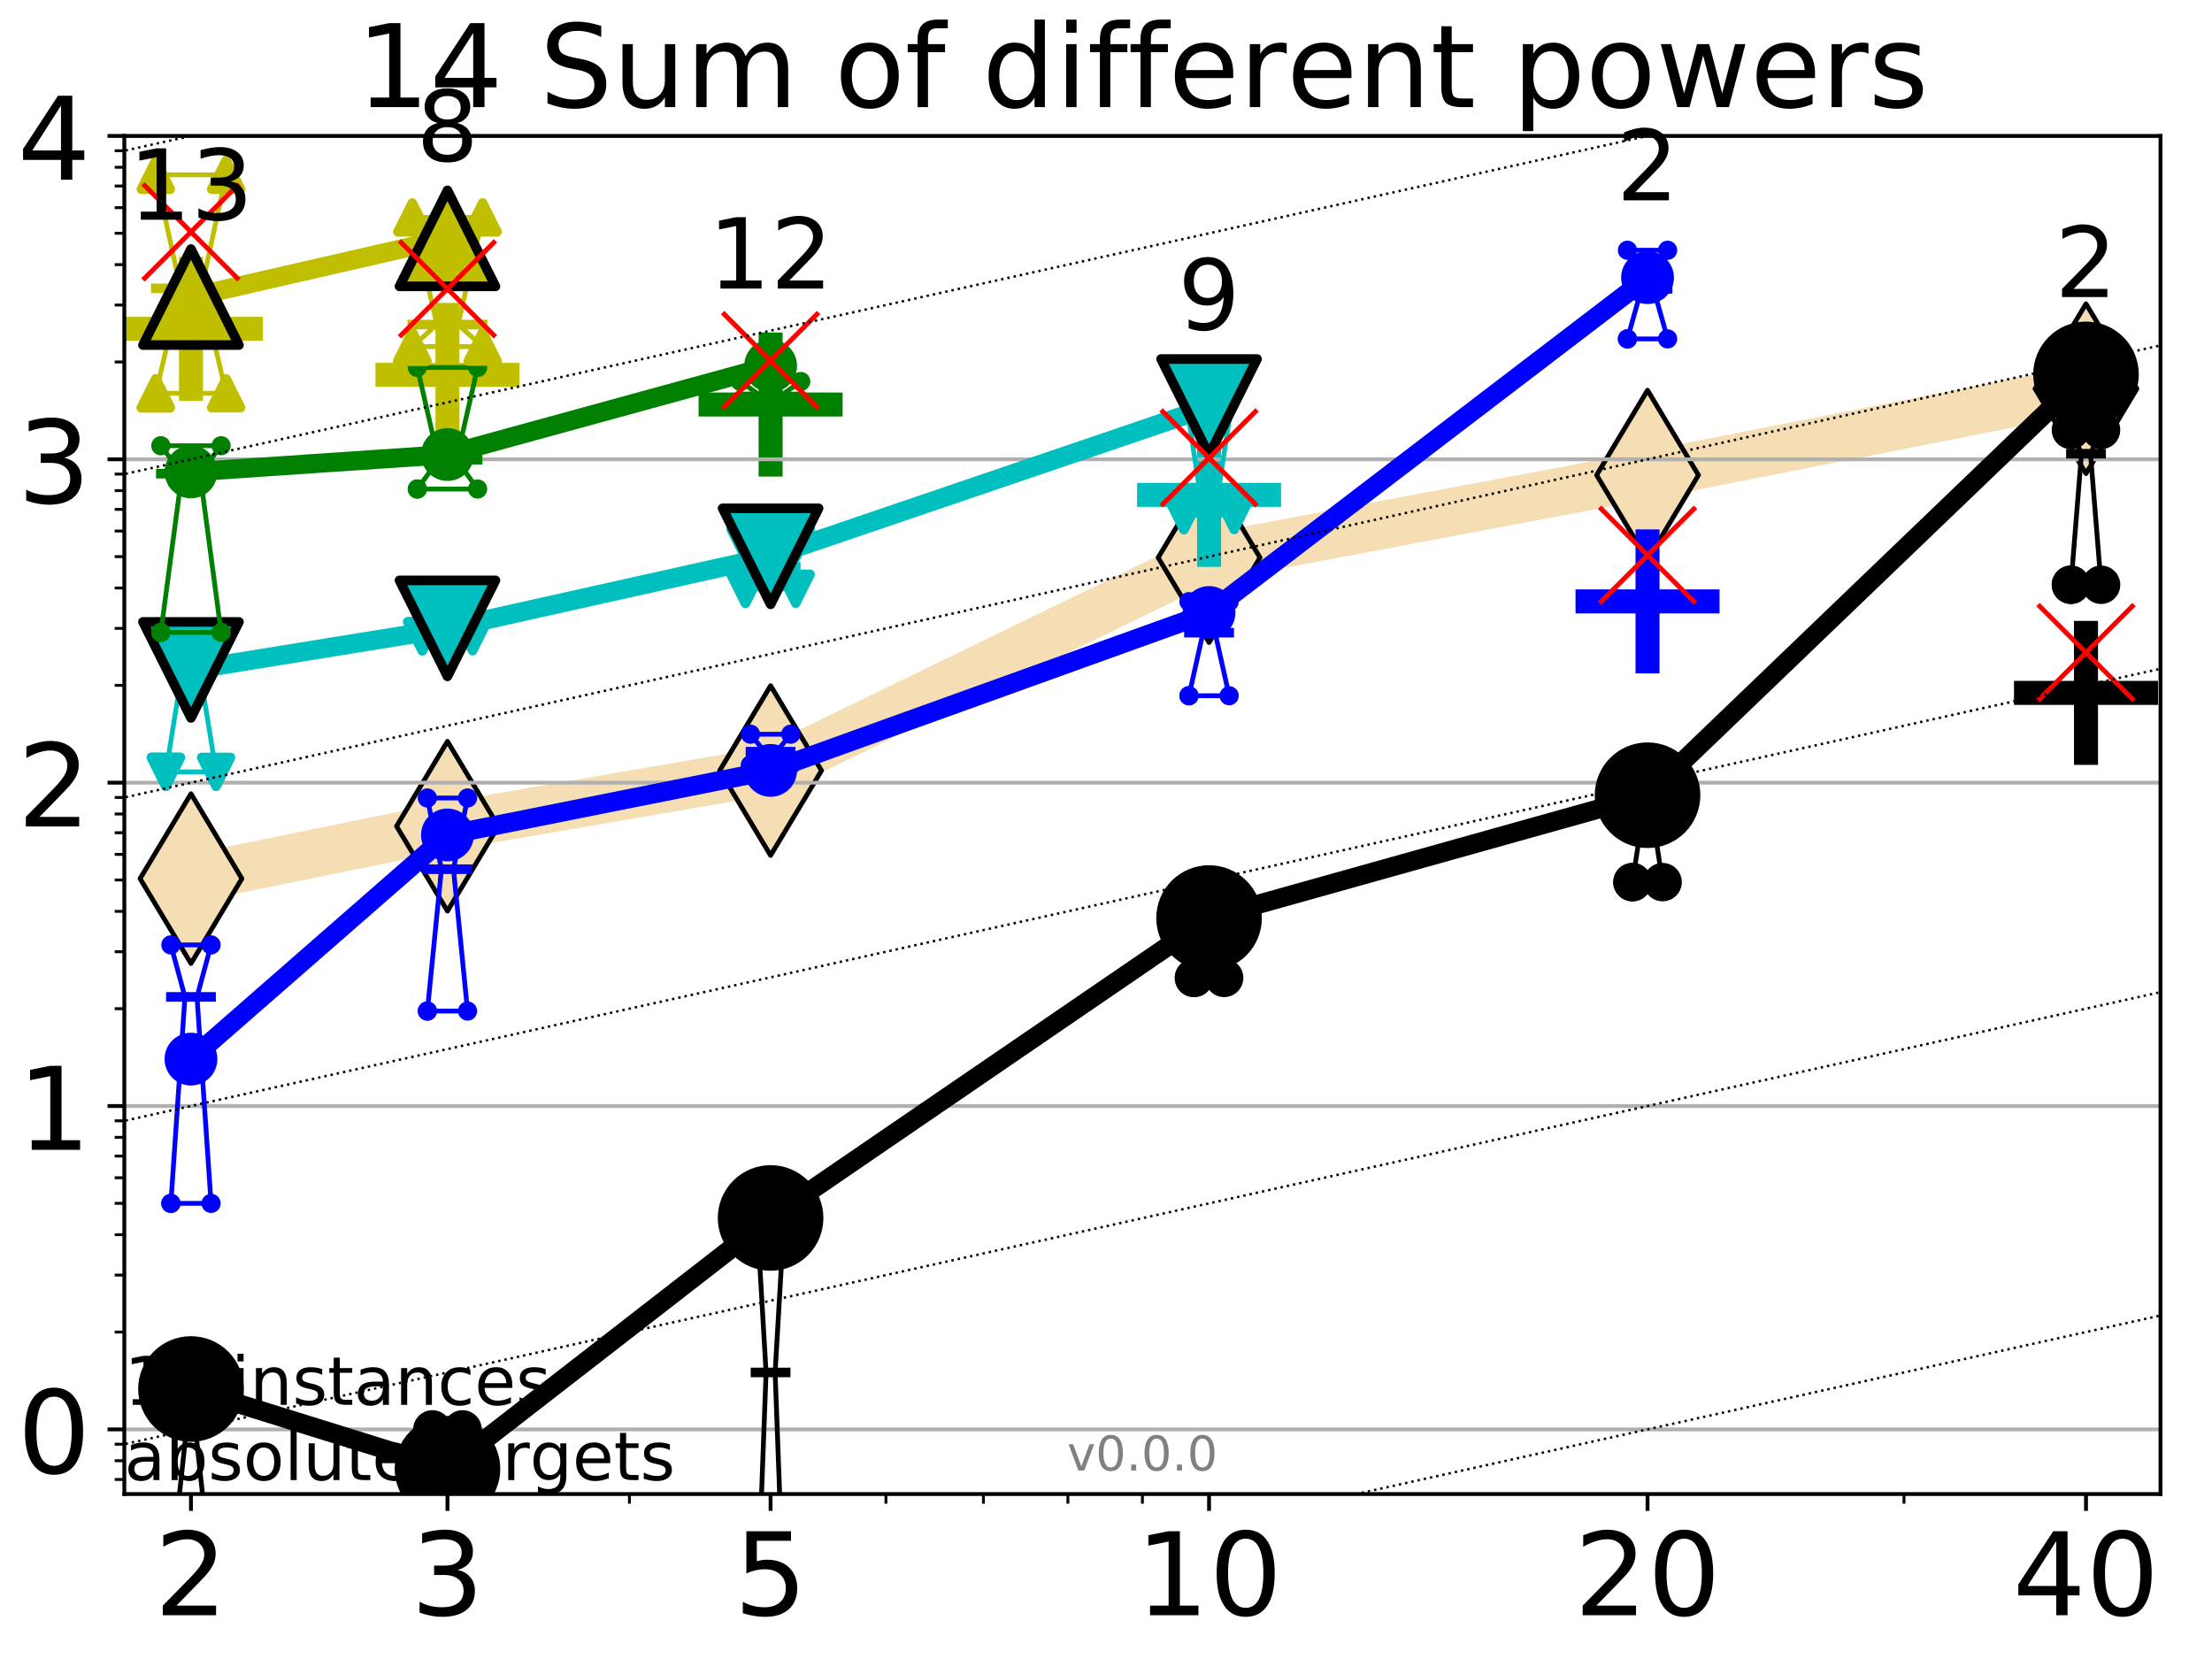 <?xml version="1.0" encoding="utf-8" standalone="no"?>
<!DOCTYPE svg PUBLIC "-//W3C//DTD SVG 1.1//EN"
  "http://www.w3.org/Graphics/SVG/1.1/DTD/svg11.dtd">
<!-- Created with matplotlib (http://matplotlib.org/) -->
<svg height="345.6pt" version="1.1" viewBox="0 0 460.8 345.6" width="460.8pt" xmlns="http://www.w3.org/2000/svg" xmlns:xlink="http://www.w3.org/1999/xlink">
 <defs>
  <style type="text/css">
*{stroke-linecap:butt;stroke-linejoin:round;}
  </style>
 </defs>
 <g id="figure_1">
  <g id="patch_1">
   <path d="M 0 345.6 
L 460.8 345.6 
L 460.8 0 
L 0 0 
z
" style="fill:#ffffff;"/>
  </g>
  <g id="axes_1">
   <g id="patch_2">
    <path d="M 25.9 311.24 
L 450.072 311.24 
L 450.072 28.32 
L 25.9 28.32 
z
" style="fill:#ffffff;"/>
   </g>
   <g id="line2d_1">
    <path clip-path="url(#p19f2aad1ce)" d="M 39.784 183.031 
L 93.215 172.117 
L 160.53 160.523 
L 251.87 116.159 
L 343.211 98.976 
L 434.551 80.974 
" style="fill:none;stroke:#f5deb3;stroke-linecap:square;stroke-width:10;"/>
    <defs>
     <path d="M -0 17.678 
L 10.607 0 
L 0 -17.678 
L -10.607 -0 
z
" id="m4cb6289611" style="stroke:#000000;stroke-linejoin:miter;"/>
    </defs>
    <g clip-path="url(#p19f2aad1ce)">
     <use style="fill:#f5deb3;stroke:#000000;stroke-linejoin:miter;" x="39.784" xlink:href="#m4cb6289611" y="183.031"/>
     <use style="fill:#f5deb3;stroke:#000000;stroke-linejoin:miter;" x="93.215" xlink:href="#m4cb6289611" y="172.117"/>
     <use style="fill:#f5deb3;stroke:#000000;stroke-linejoin:miter;" x="160.53" xlink:href="#m4cb6289611" y="160.523"/>
     <use style="fill:#f5deb3;stroke:#000000;stroke-linejoin:miter;" x="251.87" xlink:href="#m4cb6289611" y="116.159"/>
     <use style="fill:#f5deb3;stroke:#000000;stroke-linejoin:miter;" x="343.211" xlink:href="#m4cb6289611" y="98.976"/>
     <use style="fill:#f5deb3;stroke:#000000;stroke-linejoin:miter;" x="434.551" xlink:href="#m4cb6289611" y="80.974"/>
    </g>
   </g>
   <g id="line2d_2">
    <defs>
     <path d="M -15 0 
L 15 0 
M 0 15 
L 0 -15 
" id="m13e623560a" style="stroke:#bfbf00;stroke-width:5;"/>
    </defs>
    <g clip-path="url(#p19f2aad1ce)">
     <use style="fill:#bfbf00;stroke:#bfbf00;stroke-width:5;" x="39.784" xlink:href="#m13e623560a" y="68.498"/>
    </g>
   </g>
   <g id="line2d_3">
    <g clip-path="url(#p19f2aad1ce)">
     <use style="fill:#bfbf00;stroke:#bfbf00;stroke-width:5;" x="93.215" xlink:href="#m13e623560a" y="78.099"/>
    </g>
   </g>
   <g id="line2d_4">
    <defs>
     <path d="M -15 0 
L 15 0 
M 0 15 
L 0 -15 
" id="m97cde73eec" style="stroke:#008000;stroke-width:5;"/>
    </defs>
    <g clip-path="url(#p19f2aad1ce)">
     <use style="fill:#008000;stroke:#008000;stroke-width:5;" x="160.53" xlink:href="#m97cde73eec" y="84.27"/>
    </g>
   </g>
   <g id="line2d_5">
    <defs>
     <path d="M -15 0 
L 15 0 
M 0 15 
L 0 -15 
" id="m3705c6aeb1" style="stroke:#000000;stroke-width:5;"/>
    </defs>
    <g clip-path="url(#p19f2aad1ce)">
     <use style="stroke:#000000;stroke-width:5;" x="434.551" xlink:href="#m3705c6aeb1" y="144.338"/>
    </g>
   </g>
   <g id="line2d_6">
    <defs>
     <path d="M -15 0 
L 15 0 
M 0 15 
L 0 -15 
" id="ma447da5bf3" style="stroke:#00bfbf;stroke-width:5;"/>
    </defs>
    <g clip-path="url(#p19f2aad1ce)">
     <use style="fill:#00bfbf;stroke:#00bfbf;stroke-width:5;" x="251.87" xlink:href="#ma447da5bf3" y="103.094"/>
    </g>
   </g>
   <g id="line2d_7">
    <defs>
     <path d="M -15 0 
L 15 0 
M 0 15 
L 0 -15 
" id="mc64e0272b6" style="stroke:#0000ff;stroke-width:5;"/>
    </defs>
    <g clip-path="url(#p19f2aad1ce)">
     <use style="fill:#0000ff;stroke:#0000ff;stroke-width:5;" x="343.211" xlink:href="#mc64e0272b6" y="125.281"/>
    </g>
   </g>
   <g id="matplotlib.axis_1">
    <g id="xtick_1">
     <g id="line2d_8">
      <defs>
       <path d="M 0 0 
L 0 3.5 
" id="me29ee41bbd" style="stroke:#000000;stroke-width:0.8;"/>
      </defs>
      <g>
       <use style="stroke:#000000;stroke-width:0.8;" x="39.784" xlink:href="#me29ee41bbd" y="311.24"/>
      </g>
     </g>
     <g id="text_1">
      <!-- 2 -->
      <defs>
       <path d="M 19.188 8.297 
L 53.609 8.297 
L 53.609 0 
L 7.328 0 
L 7.328 8.297 
Q 12.938 14.109 22.625 23.891 
Q 32.328 33.688 34.812 36.531 
Q 39.547 41.844 41.422 45.531 
Q 43.312 49.219 43.312 52.781 
Q 43.312 58.594 39.234 62.25 
Q 35.156 65.922 28.609 65.922 
Q 23.969 65.922 18.812 64.312 
Q 13.672 62.703 7.812 59.422 
L 7.812 69.391 
Q 13.766 71.781 18.938 73 
Q 24.125 74.219 28.422 74.219 
Q 39.75 74.219 46.484 68.547 
Q 53.219 62.891 53.219 53.422 
Q 53.219 48.922 51.531 44.891 
Q 49.859 40.875 45.406 35.406 
Q 44.188 33.984 37.641 27.219 
Q 31.109 20.453 19.188 8.297 
z
" id="DejaVuSans-32"/>
      </defs>
      <g transform="translate(32.149 336.476)scale(0.24 -0.24)">
       <use xlink:href="#DejaVuSans-32"/>
      </g>
     </g>
    </g>
    <g id="xtick_2">
     <g id="line2d_9">
      <g>
       <use style="stroke:#000000;stroke-width:0.8;" x="93.215" xlink:href="#me29ee41bbd" y="311.24"/>
      </g>
     </g>
     <g id="text_2">
      <!-- 3 -->
      <defs>
       <path d="M 40.578 39.312 
Q 47.656 37.797 51.625 33 
Q 55.609 28.219 55.609 21.188 
Q 55.609 10.406 48.188 4.484 
Q 40.766 -1.422 27.094 -1.422 
Q 22.516 -1.422 17.656 -0.516 
Q 12.797 0.391 7.625 2.203 
L 7.625 11.719 
Q 11.719 9.328 16.594 8.109 
Q 21.484 6.891 26.812 6.891 
Q 36.078 6.891 40.938 10.547 
Q 45.797 14.203 45.797 21.188 
Q 45.797 27.641 41.281 31.266 
Q 36.766 34.906 28.719 34.906 
L 20.219 34.906 
L 20.219 43.016 
L 29.109 43.016 
Q 36.375 43.016 40.234 45.922 
Q 44.094 48.828 44.094 54.297 
Q 44.094 59.906 40.109 62.906 
Q 36.141 65.922 28.719 65.922 
Q 24.656 65.922 20.016 65.031 
Q 15.375 64.156 9.812 62.312 
L 9.812 71.094 
Q 15.438 72.656 20.344 73.438 
Q 25.25 74.219 29.594 74.219 
Q 40.828 74.219 47.359 69.109 
Q 53.906 64.016 53.906 55.328 
Q 53.906 49.266 50.438 45.094 
Q 46.969 40.922 40.578 39.312 
z
" id="DejaVuSans-33"/>
      </defs>
      <g transform="translate(85.58 336.476)scale(0.24 -0.24)">
       <use xlink:href="#DejaVuSans-33"/>
      </g>
     </g>
    </g>
    <g id="xtick_3">
     <g id="line2d_10">
      <g>
       <use style="stroke:#000000;stroke-width:0.8;" x="160.53" xlink:href="#me29ee41bbd" y="311.24"/>
      </g>
     </g>
     <g id="text_3">
      <!-- 5 -->
      <defs>
       <path d="M 10.797 72.906 
L 49.516 72.906 
L 49.516 64.594 
L 19.828 64.594 
L 19.828 46.734 
Q 21.969 47.469 24.109 47.828 
Q 26.266 48.188 28.422 48.188 
Q 40.625 48.188 47.75 41.5 
Q 54.891 34.812 54.891 23.391 
Q 54.891 11.625 47.562 5.094 
Q 40.234 -1.422 26.906 -1.422 
Q 22.312 -1.422 17.547 -0.641 
Q 12.797 0.141 7.719 1.703 
L 7.719 11.625 
Q 12.109 9.234 16.797 8.062 
Q 21.484 6.891 26.703 6.891 
Q 35.156 6.891 40.078 11.328 
Q 45.016 15.766 45.016 23.391 
Q 45.016 31 40.078 35.438 
Q 35.156 39.891 26.703 39.891 
Q 22.75 39.891 18.812 39.016 
Q 14.891 38.141 10.797 36.281 
z
" id="DejaVuSans-35"/>
      </defs>
      <g transform="translate(152.895 336.476)scale(0.24 -0.24)">
       <use xlink:href="#DejaVuSans-35"/>
      </g>
     </g>
    </g>
    <g id="xtick_4">
     <g id="line2d_11">
      <g>
       <use style="stroke:#000000;stroke-width:0.8;" x="251.87" xlink:href="#me29ee41bbd" y="311.24"/>
      </g>
     </g>
     <g id="text_4">
      <!-- 10 -->
      <defs>
       <path d="M 12.406 8.297 
L 28.516 8.297 
L 28.516 63.922 
L 10.984 60.406 
L 10.984 69.391 
L 28.422 72.906 
L 38.281 72.906 
L 38.281 8.297 
L 54.391 8.297 
L 54.391 0 
L 12.406 0 
z
" id="DejaVuSans-31"/>
       <path d="M 31.781 66.406 
Q 24.172 66.406 20.328 58.906 
Q 16.5 51.422 16.5 36.375 
Q 16.5 21.391 20.328 13.891 
Q 24.172 6.391 31.781 6.391 
Q 39.453 6.391 43.281 13.891 
Q 47.125 21.391 47.125 36.375 
Q 47.125 51.422 43.281 58.906 
Q 39.453 66.406 31.781 66.406 
z
M 31.781 74.219 
Q 44.047 74.219 50.516 64.516 
Q 56.984 54.828 56.984 36.375 
Q 56.984 17.969 50.516 8.266 
Q 44.047 -1.422 31.781 -1.422 
Q 19.531 -1.422 13.062 8.266 
Q 6.594 17.969 6.594 36.375 
Q 6.594 54.828 13.062 64.516 
Q 19.531 74.219 31.781 74.219 
z
" id="DejaVuSans-30"/>
      </defs>
      <g transform="translate(236.6 336.476)scale(0.24 -0.24)">
       <use xlink:href="#DejaVuSans-31"/>
       <use x="63.623" xlink:href="#DejaVuSans-30"/>
      </g>
     </g>
    </g>
    <g id="xtick_5">
     <g id="line2d_12">
      <g>
       <use style="stroke:#000000;stroke-width:0.8;" x="343.211" xlink:href="#me29ee41bbd" y="311.24"/>
      </g>
     </g>
     <g id="text_5">
      <!-- 20 -->
      <g transform="translate(327.941 336.476)scale(0.24 -0.24)">
       <use xlink:href="#DejaVuSans-32"/>
       <use x="63.623" xlink:href="#DejaVuSans-30"/>
      </g>
     </g>
    </g>
    <g id="xtick_6">
     <g id="line2d_13">
      <g>
       <use style="stroke:#000000;stroke-width:0.8;" x="434.551" xlink:href="#me29ee41bbd" y="311.24"/>
      </g>
     </g>
     <g id="text_6">
      <!-- 40 -->
      <defs>
       <path d="M 37.797 64.312 
L 12.891 25.391 
L 37.797 25.391 
z
M 35.203 72.906 
L 47.609 72.906 
L 47.609 25.391 
L 58.016 25.391 
L 58.016 17.188 
L 47.609 17.188 
L 47.609 0 
L 37.797 0 
L 37.797 17.188 
L 4.891 17.188 
L 4.891 26.703 
z
" id="DejaVuSans-34"/>
      </defs>
      <g transform="translate(419.281 336.476)scale(0.24 -0.24)">
       <use xlink:href="#DejaVuSans-34"/>
       <use x="63.623" xlink:href="#DejaVuSans-30"/>
      </g>
     </g>
    </g>
    <g id="xtick_7">
     <g id="line2d_14">
      <defs>
       <path d="M 0 0 
L 0 2 
" id="m36fa794d56" style="stroke:#000000;stroke-width:0.6;"/>
      </defs>
      <g>
       <use style="stroke:#000000;stroke-width:0.6;" x="39.784" xlink:href="#m36fa794d56" y="311.24"/>
      </g>
     </g>
    </g>
    <g id="xtick_8">
     <g id="line2d_15">
      <g>
       <use style="stroke:#000000;stroke-width:0.6;" x="93.215" xlink:href="#m36fa794d56" y="311.24"/>
      </g>
     </g>
    </g>
    <g id="xtick_9">
     <g id="line2d_16">
      <g>
       <use style="stroke:#000000;stroke-width:0.6;" x="131.125" xlink:href="#m36fa794d56" y="311.24"/>
      </g>
     </g>
    </g>
    <g id="xtick_10">
     <g id="line2d_17">
      <g>
       <use style="stroke:#000000;stroke-width:0.6;" x="160.53" xlink:href="#m36fa794d56" y="311.24"/>
      </g>
     </g>
    </g>
    <g id="xtick_11">
     <g id="line2d_18">
      <g>
       <use style="stroke:#000000;stroke-width:0.6;" x="184.555" xlink:href="#m36fa794d56" y="311.24"/>
      </g>
     </g>
    </g>
    <g id="xtick_12">
     <g id="line2d_19">
      <g>
       <use style="stroke:#000000;stroke-width:0.6;" x="204.869" xlink:href="#m36fa794d56" y="311.24"/>
      </g>
     </g>
    </g>
    <g id="xtick_13">
     <g id="line2d_20">
      <g>
       <use style="stroke:#000000;stroke-width:0.6;" x="222.465" xlink:href="#m36fa794d56" y="311.24"/>
      </g>
     </g>
    </g>
    <g id="xtick_14">
     <g id="line2d_21">
      <g>
       <use style="stroke:#000000;stroke-width:0.6;" x="237.986" xlink:href="#m36fa794d56" y="311.24"/>
      </g>
     </g>
    </g>
    <g id="xtick_15">
     <g id="line2d_22">
      <g>
       <use style="stroke:#000000;stroke-width:0.6;" x="343.211" xlink:href="#m36fa794d56" y="311.24"/>
      </g>
     </g>
    </g>
    <g id="xtick_16">
     <g id="line2d_23">
      <g>
       <use style="stroke:#000000;stroke-width:0.6;" x="396.641" xlink:href="#m36fa794d56" y="311.24"/>
      </g>
     </g>
    </g>
    <g id="xtick_17">
     <g id="line2d_24">
      <g>
       <use style="stroke:#000000;stroke-width:0.6;" x="434.551" xlink:href="#m36fa794d56" y="311.24"/>
      </g>
     </g>
    </g>
   </g>
   <g id="matplotlib.axis_2">
    <g id="ytick_1">
     <g id="line2d_25">
      <path clip-path="url(#p19f2aad1ce)" d="M 25.9 297.768 
L 450.072 297.768 
" style="fill:none;stroke:#b0b0b0;stroke-linecap:square;stroke-width:0.8;"/>
     </g>
     <g id="line2d_26">
      <defs>
       <path d="M 0 0 
L -3.5 0 
" id="md910fbec6b" style="stroke:#000000;stroke-width:0.8;"/>
      </defs>
      <g>
       <use style="stroke:#000000;stroke-width:0.8;" x="25.9" xlink:href="#md910fbec6b" y="297.768"/>
      </g>
     </g>
     <g id="text_7">
      <!-- 0 -->
      <g transform="translate(3.63 306.886)scale(0.24 -0.24)">
       <use xlink:href="#DejaVuSans-30"/>
      </g>
     </g>
    </g>
    <g id="ytick_2">
     <g id="line2d_27">
      <path clip-path="url(#p19f2aad1ce)" d="M 25.9 230.406 
L 450.072 230.406 
" style="fill:none;stroke:#b0b0b0;stroke-linecap:square;stroke-width:0.8;"/>
     </g>
     <g id="line2d_28">
      <g>
       <use style="stroke:#000000;stroke-width:0.8;" x="25.9" xlink:href="#md910fbec6b" y="230.406"/>
      </g>
     </g>
     <g id="text_8">
      <!-- 1 -->
      <g transform="translate(3.63 239.524)scale(0.24 -0.24)">
       <use xlink:href="#DejaVuSans-31"/>
      </g>
     </g>
    </g>
    <g id="ytick_3">
     <g id="line2d_29">
      <path clip-path="url(#p19f2aad1ce)" d="M 25.9 163.044 
L 450.072 163.044 
" style="fill:none;stroke:#b0b0b0;stroke-linecap:square;stroke-width:0.8;"/>
     </g>
     <g id="line2d_30">
      <g>
       <use style="stroke:#000000;stroke-width:0.8;" x="25.9" xlink:href="#md910fbec6b" y="163.044"/>
      </g>
     </g>
     <g id="text_9">
      <!-- 2 -->
      <g transform="translate(3.63 172.162)scale(0.24 -0.24)">
       <use xlink:href="#DejaVuSans-32"/>
      </g>
     </g>
    </g>
    <g id="ytick_4">
     <g id="line2d_31">
      <path clip-path="url(#p19f2aad1ce)" d="M 25.9 95.682 
L 450.072 95.682 
" style="fill:none;stroke:#b0b0b0;stroke-linecap:square;stroke-width:0.8;"/>
     </g>
     <g id="line2d_32">
      <g>
       <use style="stroke:#000000;stroke-width:0.8;" x="25.9" xlink:href="#md910fbec6b" y="95.682"/>
      </g>
     </g>
     <g id="text_10">
      <!-- 3 -->
      <g transform="translate(3.63 104.8)scale(0.24 -0.24)">
       <use xlink:href="#DejaVuSans-33"/>
      </g>
     </g>
    </g>
    <g id="ytick_5">
     <g id="line2d_33">
      <path clip-path="url(#p19f2aad1ce)" d="M 25.9 28.32 
L 450.072 28.32 
" style="fill:none;stroke:#b0b0b0;stroke-linecap:square;stroke-width:0.8;"/>
     </g>
     <g id="line2d_34">
      <g>
       <use style="stroke:#000000;stroke-width:0.8;" x="25.9" xlink:href="#md910fbec6b" y="28.32"/>
      </g>
     </g>
     <g id="text_11">
      <!-- 4 -->
      <g transform="translate(3.63 37.438)scale(0.24 -0.24)">
       <use xlink:href="#DejaVuSans-34"/>
      </g>
     </g>
    </g>
    <g id="ytick_6">
     <g id="line2d_35">
      <defs>
       <path d="M 0 0 
L -2 0 
" id="m21d7dc80cd" style="stroke:#000000;stroke-width:0.6;"/>
      </defs>
      <g>
       <use style="stroke:#000000;stroke-width:0.6;" x="25.9" xlink:href="#m21d7dc80cd" y="308.202"/>
      </g>
     </g>
    </g>
    <g id="ytick_7">
     <g id="line2d_36">
      <g>
       <use style="stroke:#000000;stroke-width:0.6;" x="25.9" xlink:href="#m21d7dc80cd" y="304.296"/>
      </g>
     </g>
    </g>
    <g id="ytick_8">
     <g id="line2d_37">
      <g>
       <use style="stroke:#000000;stroke-width:0.6;" x="25.9" xlink:href="#m21d7dc80cd" y="300.85"/>
      </g>
     </g>
    </g>
    <g id="ytick_9">
     <g id="line2d_38">
      <g>
       <use style="stroke:#000000;stroke-width:0.6;" x="25.9" xlink:href="#m21d7dc80cd" y="277.49"/>
      </g>
     </g>
    </g>
    <g id="ytick_10">
     <g id="line2d_39">
      <g>
       <use style="stroke:#000000;stroke-width:0.6;" x="25.9" xlink:href="#m21d7dc80cd" y="265.628"/>
      </g>
     </g>
    </g>
    <g id="ytick_11">
     <g id="line2d_40">
      <g>
       <use style="stroke:#000000;stroke-width:0.6;" x="25.9" xlink:href="#m21d7dc80cd" y="257.212"/>
      </g>
     </g>
    </g>
    <g id="ytick_12">
     <g id="line2d_41">
      <g>
       <use style="stroke:#000000;stroke-width:0.6;" x="25.9" xlink:href="#m21d7dc80cd" y="250.684"/>
      </g>
     </g>
    </g>
    <g id="ytick_13">
     <g id="line2d_42">
      <g>
       <use style="stroke:#000000;stroke-width:0.6;" x="25.9" xlink:href="#m21d7dc80cd" y="245.35"/>
      </g>
     </g>
    </g>
    <g id="ytick_14">
     <g id="line2d_43">
      <g>
       <use style="stroke:#000000;stroke-width:0.6;" x="25.9" xlink:href="#m21d7dc80cd" y="240.84"/>
      </g>
     </g>
    </g>
    <g id="ytick_15">
     <g id="line2d_44">
      <g>
       <use style="stroke:#000000;stroke-width:0.6;" x="25.9" xlink:href="#m21d7dc80cd" y="236.934"/>
      </g>
     </g>
    </g>
    <g id="ytick_16">
     <g id="line2d_45">
      <g>
       <use style="stroke:#000000;stroke-width:0.6;" x="25.9" xlink:href="#m21d7dc80cd" y="233.488"/>
      </g>
     </g>
    </g>
    <g id="ytick_17">
     <g id="line2d_46">
      <g>
       <use style="stroke:#000000;stroke-width:0.6;" x="25.9" xlink:href="#m21d7dc80cd" y="210.128"/>
      </g>
     </g>
    </g>
    <g id="ytick_18">
     <g id="line2d_47">
      <g>
       <use style="stroke:#000000;stroke-width:0.6;" x="25.9" xlink:href="#m21d7dc80cd" y="198.266"/>
      </g>
     </g>
    </g>
    <g id="ytick_19">
     <g id="line2d_48">
      <g>
       <use style="stroke:#000000;stroke-width:0.6;" x="25.9" xlink:href="#m21d7dc80cd" y="189.85"/>
      </g>
     </g>
    </g>
    <g id="ytick_20">
     <g id="line2d_49">
      <g>
       <use style="stroke:#000000;stroke-width:0.6;" x="25.9" xlink:href="#m21d7dc80cd" y="183.322"/>
      </g>
     </g>
    </g>
    <g id="ytick_21">
     <g id="line2d_50">
      <g>
       <use style="stroke:#000000;stroke-width:0.6;" x="25.9" xlink:href="#m21d7dc80cd" y="177.988"/>
      </g>
     </g>
    </g>
    <g id="ytick_22">
     <g id="line2d_51">
      <g>
       <use style="stroke:#000000;stroke-width:0.6;" x="25.9" xlink:href="#m21d7dc80cd" y="173.478"/>
      </g>
     </g>
    </g>
    <g id="ytick_23">
     <g id="line2d_52">
      <g>
       <use style="stroke:#000000;stroke-width:0.6;" x="25.9" xlink:href="#m21d7dc80cd" y="169.572"/>
      </g>
     </g>
    </g>
    <g id="ytick_24">
     <g id="line2d_53">
      <g>
       <use style="stroke:#000000;stroke-width:0.6;" x="25.9" xlink:href="#m21d7dc80cd" y="166.126"/>
      </g>
     </g>
    </g>
    <g id="ytick_25">
     <g id="line2d_54">
      <g>
       <use style="stroke:#000000;stroke-width:0.6;" x="25.9" xlink:href="#m21d7dc80cd" y="142.766"/>
      </g>
     </g>
    </g>
    <g id="ytick_26">
     <g id="line2d_55">
      <g>
       <use style="stroke:#000000;stroke-width:0.6;" x="25.9" xlink:href="#m21d7dc80cd" y="130.904"/>
      </g>
     </g>
    </g>
    <g id="ytick_27">
     <g id="line2d_56">
      <g>
       <use style="stroke:#000000;stroke-width:0.6;" x="25.9" xlink:href="#m21d7dc80cd" y="122.488"/>
      </g>
     </g>
    </g>
    <g id="ytick_28">
     <g id="line2d_57">
      <g>
       <use style="stroke:#000000;stroke-width:0.6;" x="25.9" xlink:href="#m21d7dc80cd" y="115.96"/>
      </g>
     </g>
    </g>
    <g id="ytick_29">
     <g id="line2d_58">
      <g>
       <use style="stroke:#000000;stroke-width:0.6;" x="25.9" xlink:href="#m21d7dc80cd" y="110.626"/>
      </g>
     </g>
    </g>
    <g id="ytick_30">
     <g id="line2d_59">
      <g>
       <use style="stroke:#000000;stroke-width:0.6;" x="25.9" xlink:href="#m21d7dc80cd" y="106.116"/>
      </g>
     </g>
    </g>
    <g id="ytick_31">
     <g id="line2d_60">
      <g>
       <use style="stroke:#000000;stroke-width:0.6;" x="25.9" xlink:href="#m21d7dc80cd" y="102.21"/>
      </g>
     </g>
    </g>
    <g id="ytick_32">
     <g id="line2d_61">
      <g>
       <use style="stroke:#000000;stroke-width:0.6;" x="25.9" xlink:href="#m21d7dc80cd" y="98.764"/>
      </g>
     </g>
    </g>
    <g id="ytick_33">
     <g id="line2d_62">
      <g>
       <use style="stroke:#000000;stroke-width:0.6;" x="25.9" xlink:href="#m21d7dc80cd" y="75.404"/>
      </g>
     </g>
    </g>
    <g id="ytick_34">
     <g id="line2d_63">
      <g>
       <use style="stroke:#000000;stroke-width:0.6;" x="25.9" xlink:href="#m21d7dc80cd" y="63.542"/>
      </g>
     </g>
    </g>
    <g id="ytick_35">
     <g id="line2d_64">
      <g>
       <use style="stroke:#000000;stroke-width:0.6;" x="25.9" xlink:href="#m21d7dc80cd" y="55.126"/>
      </g>
     </g>
    </g>
    <g id="ytick_36">
     <g id="line2d_65">
      <g>
       <use style="stroke:#000000;stroke-width:0.6;" x="25.9" xlink:href="#m21d7dc80cd" y="48.598"/>
      </g>
     </g>
    </g>
    <g id="ytick_37">
     <g id="line2d_66">
      <g>
       <use style="stroke:#000000;stroke-width:0.6;" x="25.9" xlink:href="#m21d7dc80cd" y="43.264"/>
      </g>
     </g>
    </g>
    <g id="ytick_38">
     <g id="line2d_67">
      <g>
       <use style="stroke:#000000;stroke-width:0.6;" x="25.9" xlink:href="#m21d7dc80cd" y="38.755"/>
      </g>
     </g>
    </g>
    <g id="ytick_39">
     <g id="line2d_68">
      <g>
       <use style="stroke:#000000;stroke-width:0.6;" x="25.9" xlink:href="#m21d7dc80cd" y="34.848"/>
      </g>
     </g>
    </g>
    <g id="ytick_40">
     <g id="line2d_69">
      <g>
       <use style="stroke:#000000;stroke-width:0.6;" x="25.9" xlink:href="#m21d7dc80cd" y="31.402"/>
      </g>
     </g>
    </g>
   </g>
   <g id="line2d_70">
    <path clip-path="url(#p19f2aad1ce)" d="M 36.644 318.046 
L 38.842 297.768 
L 36.644 285.906 
L 42.924 285.906 
L 40.726 297.768 
L 42.924 318.046 
L 36.644 318.046 
" style="fill:none;stroke:#000000;stroke-linecap:square;"/>
   </g>
   <g id="line2d_71">
    <path clip-path="url(#p19f2aad1ce)" d="M 36.644 318.046 
L 42.924 318.046 
L 42.924 285.906 
L 36.644 285.906 
L 36.644 318.046 
" style="fill:none;"/>
    <defs>
     <path d="M 0 3 
C 0.796 3 1.559 2.684 2.121 2.121 
C 2.684 1.559 3 0.796 3 0 
C 3 -0.796 2.684 -1.559 2.121 -2.121 
C 1.559 -2.684 0.796 -3 0 -3 
C -0.796 -3 -1.559 -2.684 -2.121 -2.121 
C -2.684 -1.559 -3 -0.796 -3 0 
C -3 0.796 -2.684 1.559 -2.121 2.121 
C -1.559 2.684 -0.796 3 0 3 
z
" id="m88b4e354b1" style="stroke:#000000;stroke-width:2;"/>
    </defs>
    <g clip-path="url(#p19f2aad1ce)">
     <use style="stroke:#000000;stroke-width:2;" x="36.644" xlink:href="#m88b4e354b1" y="318.046"/>
     <use style="stroke:#000000;stroke-width:2;" x="42.924" xlink:href="#m88b4e354b1" y="318.046"/>
     <use style="stroke:#000000;stroke-width:2;" x="42.924" xlink:href="#m88b4e354b1" y="285.906"/>
     <use style="stroke:#000000;stroke-width:2;" x="36.644" xlink:href="#m88b4e354b1" y="285.906"/>
     <use style="stroke:#000000;stroke-width:2;" x="36.644" xlink:href="#m88b4e354b1" y="318.046"/>
    </g>
   </g>
   <g id="line2d_72">
    <path clip-path="url(#p19f2aad1ce)" d="M 36.644 297.768 
L 42.924 297.768 
" style="fill:none;stroke:#000000;stroke-linecap:square;stroke-width:2;"/>
   </g>
   <g id="line2d_73">
    <path clip-path="url(#p19f2aad1ce)" d="M 90.075 329.907 
L 92.273 309.629 
L 90.075 297.768 
L 96.355 297.768 
L 94.157 309.629 
L 96.355 329.907 
L 90.075 329.907 
" style="fill:none;stroke:#000000;stroke-linecap:square;"/>
   </g>
   <g id="line2d_74">
    <path clip-path="url(#p19f2aad1ce)" d="M 90.075 329.907 
L 96.355 329.907 
L 96.355 297.768 
L 90.075 297.768 
L 90.075 329.907 
" style="fill:none;"/>
    <g clip-path="url(#p19f2aad1ce)">
     <use style="stroke:#000000;stroke-width:2;" x="90.075" xlink:href="#m88b4e354b1" y="329.907"/>
     <use style="stroke:#000000;stroke-width:2;" x="96.355" xlink:href="#m88b4e354b1" y="329.907"/>
     <use style="stroke:#000000;stroke-width:2;" x="96.355" xlink:href="#m88b4e354b1" y="297.768"/>
     <use style="stroke:#000000;stroke-width:2;" x="90.075" xlink:href="#m88b4e354b1" y="297.768"/>
     <use style="stroke:#000000;stroke-width:2;" x="90.075" xlink:href="#m88b4e354b1" y="329.907"/>
    </g>
   </g>
   <g id="line2d_75">
    <path clip-path="url(#p19f2aad1ce)" d="M 90.075 309.629 
L 96.355 309.629 
" style="fill:none;stroke:#000000;stroke-linecap:square;stroke-width:2;"/>
   </g>
   <g id="line2d_76">
    <path clip-path="url(#p19f2aad1ce)" d="M 157.39 344.852 
L 159.588 285.906 
L 157.39 248.432 
L 163.669 248.432 
L 161.472 285.906 
L 163.669 344.852 
L 157.39 344.852 
" style="fill:none;stroke:#000000;stroke-linecap:square;"/>
   </g>
   <g id="line2d_77">
    <path clip-path="url(#p19f2aad1ce)" d="M 157.39 344.852 
L 163.669 344.852 
L 163.669 248.432 
L 157.39 248.432 
L 157.39 344.852 
" style="fill:none;"/>
    <g clip-path="url(#p19f2aad1ce)">
     <use style="stroke:#000000;stroke-width:2;" x="157.39" xlink:href="#m88b4e354b1" y="344.852"/>
     <use style="stroke:#000000;stroke-width:2;" x="163.669" xlink:href="#m88b4e354b1" y="344.852"/>
     <use style="stroke:#000000;stroke-width:2;" x="163.669" xlink:href="#m88b4e354b1" y="248.432"/>
     <use style="stroke:#000000;stroke-width:2;" x="157.39" xlink:href="#m88b4e354b1" y="248.432"/>
     <use style="stroke:#000000;stroke-width:2;" x="157.39" xlink:href="#m88b4e354b1" y="344.852"/>
    </g>
   </g>
   <g id="line2d_78">
    <path clip-path="url(#p19f2aad1ce)" d="M 157.39 285.906 
L 163.669 285.906 
" style="fill:none;stroke:#000000;stroke-linecap:square;stroke-width:2;"/>
   </g>
   <g id="line2d_79">
    <path clip-path="url(#p19f2aad1ce)" d="M 248.73 203.717 
L 250.928 192.73 
L 248.73 189.27 
L 255.01 189.27 
L 252.812 192.73 
L 255.01 203.717 
L 248.73 203.717 
" style="fill:none;stroke:#000000;stroke-linecap:square;"/>
   </g>
   <g id="line2d_80">
    <path clip-path="url(#p19f2aad1ce)" d="M 248.73 203.717 
L 255.01 203.717 
L 255.01 189.27 
L 248.73 189.27 
L 248.73 203.717 
" style="fill:none;"/>
    <g clip-path="url(#p19f2aad1ce)">
     <use style="stroke:#000000;stroke-width:2;" x="248.73" xlink:href="#m88b4e354b1" y="203.717"/>
     <use style="stroke:#000000;stroke-width:2;" x="255.01" xlink:href="#m88b4e354b1" y="203.717"/>
     <use style="stroke:#000000;stroke-width:2;" x="255.01" xlink:href="#m88b4e354b1" y="189.27"/>
     <use style="stroke:#000000;stroke-width:2;" x="248.73" xlink:href="#m88b4e354b1" y="189.27"/>
     <use style="stroke:#000000;stroke-width:2;" x="248.73" xlink:href="#m88b4e354b1" y="203.717"/>
    </g>
   </g>
   <g id="line2d_81">
    <path clip-path="url(#p19f2aad1ce)" d="M 248.73 192.73 
L 255.01 192.73 
" style="fill:none;stroke:#000000;stroke-linecap:square;stroke-width:2;"/>
   </g>
   <g id="line2d_82">
    <path clip-path="url(#p19f2aad1ce)" d="M 340.071 183.764 
L 342.269 169.481 
L 340.071 162.854 
L 346.35 162.854 
L 344.152 169.481 
L 346.35 183.764 
L 340.071 183.764 
" style="fill:none;stroke:#000000;stroke-linecap:square;"/>
   </g>
   <g id="line2d_83">
    <path clip-path="url(#p19f2aad1ce)" d="M 340.071 183.764 
L 346.35 183.764 
L 346.35 162.854 
L 340.071 162.854 
L 340.071 183.764 
" style="fill:none;"/>
    <g clip-path="url(#p19f2aad1ce)">
     <use style="stroke:#000000;stroke-width:2;" x="340.071" xlink:href="#m88b4e354b1" y="183.764"/>
     <use style="stroke:#000000;stroke-width:2;" x="346.35" xlink:href="#m88b4e354b1" y="183.764"/>
     <use style="stroke:#000000;stroke-width:2;" x="346.35" xlink:href="#m88b4e354b1" y="162.854"/>
     <use style="stroke:#000000;stroke-width:2;" x="340.071" xlink:href="#m88b4e354b1" y="162.854"/>
     <use style="stroke:#000000;stroke-width:2;" x="340.071" xlink:href="#m88b4e354b1" y="183.764"/>
    </g>
   </g>
   <g id="line2d_84">
    <path clip-path="url(#p19f2aad1ce)" d="M 340.071 169.481 
L 346.35 169.481 
" style="fill:none;stroke:#000000;stroke-linecap:square;stroke-width:2;"/>
   </g>
   <g id="line2d_85">
    <path clip-path="url(#p19f2aad1ce)" d="M 431.411 121.817 
L 433.609 94.518 
L 431.411 89.568 
L 437.691 89.568 
L 435.493 94.518 
L 437.691 121.817 
L 431.411 121.817 
" style="fill:none;stroke:#000000;stroke-linecap:square;"/>
   </g>
   <g id="line2d_86">
    <path clip-path="url(#p19f2aad1ce)" d="M 431.411 121.817 
L 437.691 121.817 
L 437.691 89.568 
L 431.411 89.568 
L 431.411 121.817 
" style="fill:none;"/>
    <g clip-path="url(#p19f2aad1ce)">
     <use style="stroke:#000000;stroke-width:2;" x="431.411" xlink:href="#m88b4e354b1" y="121.817"/>
     <use style="stroke:#000000;stroke-width:2;" x="437.691" xlink:href="#m88b4e354b1" y="121.817"/>
     <use style="stroke:#000000;stroke-width:2;" x="437.691" xlink:href="#m88b4e354b1" y="89.568"/>
     <use style="stroke:#000000;stroke-width:2;" x="431.411" xlink:href="#m88b4e354b1" y="89.568"/>
     <use style="stroke:#000000;stroke-width:2;" x="431.411" xlink:href="#m88b4e354b1" y="121.817"/>
    </g>
   </g>
   <g id="line2d_87">
    <path clip-path="url(#p19f2aad1ce)" d="M 431.411 94.518 
L 437.691 94.518 
" style="fill:none;stroke:#000000;stroke-linecap:square;stroke-width:2;"/>
   </g>
   <g id="line2d_88">
    <path clip-path="url(#p19f2aad1ce)" d="M 39.784 289.352 
L 93.215 305.968 
" style="fill:none;stroke:#000000;stroke-linecap:square;stroke-width:4;"/>
   </g>
   <g id="line2d_89">
    <path clip-path="url(#p19f2aad1ce)" d="M 93.215 305.968 
L 160.53 253.723 
" style="fill:none;stroke:#000000;stroke-linecap:square;stroke-width:4;"/>
   </g>
   <g id="line2d_90">
    <path clip-path="url(#p19f2aad1ce)" d="M 160.53 253.723 
L 251.87 191.243 
" style="fill:none;stroke:#000000;stroke-linecap:square;stroke-width:4;"/>
   </g>
   <g id="line2d_91">
    <path clip-path="url(#p19f2aad1ce)" d="M 251.87 191.243 
L 343.211 165.66 
" style="fill:none;stroke:#000000;stroke-linecap:square;stroke-width:4;"/>
   </g>
   <g id="line2d_92">
    <path clip-path="url(#p19f2aad1ce)" d="M 343.211 165.66 
L 434.551 77.988 
" style="fill:none;stroke:#000000;stroke-linecap:square;stroke-width:4;"/>
   </g>
   <g id="line2d_93">
    <path clip-path="url(#p19f2aad1ce)" d="M 39.784 289.352 
L 93.215 305.968 
L 160.53 253.723 
L 251.87 191.243 
L 343.211 165.66 
L 434.551 77.988 
" style="fill:none;"/>
    <defs>
     <path d="M 0 10 
C 2.652 10 5.196 8.946 7.071 7.071 
C 8.946 5.196 10 2.652 10 0 
C 10 -2.652 8.946 -5.196 7.071 -7.071 
C 5.196 -8.946 2.652 -10 0 -10 
C -2.652 -10 -5.196 -8.946 -7.071 -7.071 
C -8.946 -5.196 -10 -2.652 -10 0 
C -10 2.652 -8.946 5.196 -7.071 7.071 
C -5.196 8.946 -2.652 10 0 10 
z
" id="m9c2cc0cb36" style="stroke:#000000;stroke-width:2;"/>
    </defs>
    <g clip-path="url(#p19f2aad1ce)">
     <use style="stroke:#000000;stroke-width:2;" x="39.784" xlink:href="#m9c2cc0cb36" y="289.352"/>
     <use style="stroke:#000000;stroke-width:2;" x="93.215" xlink:href="#m9c2cc0cb36" y="305.968"/>
     <use style="stroke:#000000;stroke-width:2;" x="160.53" xlink:href="#m9c2cc0cb36" y="253.723"/>
     <use style="stroke:#000000;stroke-width:2;" x="251.87" xlink:href="#m9c2cc0cb36" y="191.243"/>
     <use style="stroke:#000000;stroke-width:2;" x="343.211" xlink:href="#m9c2cc0cb36" y="165.66"/>
     <use style="stroke:#000000;stroke-width:2;" x="434.551" xlink:href="#m9c2cc0cb36" y="77.988"/>
    </g>
   </g>
   <g id="line2d_94">
    <path clip-path="url(#p19f2aad1ce)" d="M 35.597 250.684 
L 38.528 207.674 
L 35.597 196.839 
L 43.971 196.839 
L 41.04 207.674 
L 43.971 250.684 
L 35.597 250.684 
" style="fill:none;stroke:#0000ff;stroke-linecap:square;"/>
   </g>
   <g id="line2d_95">
    <path clip-path="url(#p19f2aad1ce)" d="M 35.597 250.684 
L 43.971 250.684 
L 43.971 196.839 
L 35.597 196.839 
L 35.597 250.684 
" style="fill:none;"/>
    <defs>
     <path d="M 0 1.5 
C 0.398 1.5 0.779 1.342 1.061 1.061 
C 1.342 0.779 1.5 0.398 1.5 0 
C 1.5 -0.398 1.342 -0.779 1.061 -1.061 
C 0.779 -1.342 0.398 -1.5 0 -1.5 
C -0.398 -1.5 -0.779 -1.342 -1.061 -1.061 
C -1.342 -0.779 -1.5 -0.398 -1.5 0 
C -1.5 0.398 -1.342 0.779 -1.061 1.061 
C -0.779 1.342 -0.398 1.5 0 1.5 
z
" id="m3c29d5f259" style="stroke:#0000ff;"/>
    </defs>
    <g clip-path="url(#p19f2aad1ce)">
     <use style="fill:#0000ff;stroke:#0000ff;" x="35.597" xlink:href="#m3c29d5f259" y="250.684"/>
     <use style="fill:#0000ff;stroke:#0000ff;" x="43.971" xlink:href="#m3c29d5f259" y="250.684"/>
     <use style="fill:#0000ff;stroke:#0000ff;" x="43.971" xlink:href="#m3c29d5f259" y="196.839"/>
     <use style="fill:#0000ff;stroke:#0000ff;" x="35.597" xlink:href="#m3c29d5f259" y="196.839"/>
     <use style="fill:#0000ff;stroke:#0000ff;" x="35.597" xlink:href="#m3c29d5f259" y="250.684"/>
    </g>
   </g>
   <g id="line2d_96">
    <path clip-path="url(#p19f2aad1ce)" d="M 35.597 207.674 
L 43.971 207.674 
" style="fill:none;stroke:#0000ff;stroke-linecap:square;stroke-width:2;"/>
   </g>
   <g id="line2d_97">
    <path clip-path="url(#p19f2aad1ce)" d="M 89.028 210.619 
L 91.959 181.07 
L 89.028 166.235 
L 97.401 166.235 
L 94.471 181.07 
L 97.401 210.619 
L 89.028 210.619 
" style="fill:none;stroke:#0000ff;stroke-linecap:square;"/>
   </g>
   <g id="line2d_98">
    <path clip-path="url(#p19f2aad1ce)" d="M 89.028 210.619 
L 97.401 210.619 
L 97.401 166.235 
L 89.028 166.235 
L 89.028 210.619 
" style="fill:none;"/>
    <g clip-path="url(#p19f2aad1ce)">
     <use style="fill:#0000ff;stroke:#0000ff;" x="89.028" xlink:href="#m3c29d5f259" y="210.619"/>
     <use style="fill:#0000ff;stroke:#0000ff;" x="97.401" xlink:href="#m3c29d5f259" y="210.619"/>
     <use style="fill:#0000ff;stroke:#0000ff;" x="97.401" xlink:href="#m3c29d5f259" y="166.235"/>
     <use style="fill:#0000ff;stroke:#0000ff;" x="89.028" xlink:href="#m3c29d5f259" y="166.235"/>
     <use style="fill:#0000ff;stroke:#0000ff;" x="89.028" xlink:href="#m3c29d5f259" y="210.619"/>
    </g>
   </g>
   <g id="line2d_99">
    <path clip-path="url(#p19f2aad1ce)" d="M 89.028 181.07 
L 97.401 181.07 
" style="fill:none;stroke:#0000ff;stroke-linecap:square;stroke-width:2;"/>
   </g>
   <g id="line2d_100">
    <path clip-path="url(#p19f2aad1ce)" d="M 156.343 159.365 
L 159.274 156.586 
L 156.343 152.951 
L 164.716 152.951 
L 161.786 156.586 
L 164.716 159.365 
L 156.343 159.365 
" style="fill:none;stroke:#0000ff;stroke-linecap:square;"/>
   </g>
   <g id="line2d_101">
    <path clip-path="url(#p19f2aad1ce)" d="M 156.343 159.365 
L 164.716 159.365 
L 164.716 152.951 
L 156.343 152.951 
L 156.343 159.365 
" style="fill:none;"/>
    <g clip-path="url(#p19f2aad1ce)">
     <use style="fill:#0000ff;stroke:#0000ff;" x="156.343" xlink:href="#m3c29d5f259" y="159.365"/>
     <use style="fill:#0000ff;stroke:#0000ff;" x="164.716" xlink:href="#m3c29d5f259" y="159.365"/>
     <use style="fill:#0000ff;stroke:#0000ff;" x="164.716" xlink:href="#m3c29d5f259" y="152.951"/>
     <use style="fill:#0000ff;stroke:#0000ff;" x="156.343" xlink:href="#m3c29d5f259" y="152.951"/>
     <use style="fill:#0000ff;stroke:#0000ff;" x="156.343" xlink:href="#m3c29d5f259" y="159.365"/>
    </g>
   </g>
   <g id="line2d_102">
    <path clip-path="url(#p19f2aad1ce)" d="M 156.343 156.586 
L 164.716 156.586 
" style="fill:none;stroke:#0000ff;stroke-linecap:square;stroke-width:2;"/>
   </g>
   <g id="line2d_103">
    <path clip-path="url(#p19f2aad1ce)" d="M 247.683 144.936 
L 250.614 131.8 
L 247.683 125.336 
L 256.057 125.336 
L 253.126 131.8 
L 256.057 144.936 
L 247.683 144.936 
" style="fill:none;stroke:#0000ff;stroke-linecap:square;"/>
   </g>
   <g id="line2d_104">
    <path clip-path="url(#p19f2aad1ce)" d="M 247.683 144.936 
L 256.057 144.936 
L 256.057 125.336 
L 247.683 125.336 
L 247.683 144.936 
" style="fill:none;"/>
    <g clip-path="url(#p19f2aad1ce)">
     <use style="fill:#0000ff;stroke:#0000ff;" x="247.683" xlink:href="#m3c29d5f259" y="144.936"/>
     <use style="fill:#0000ff;stroke:#0000ff;" x="256.057" xlink:href="#m3c29d5f259" y="144.936"/>
     <use style="fill:#0000ff;stroke:#0000ff;" x="256.057" xlink:href="#m3c29d5f259" y="125.336"/>
     <use style="fill:#0000ff;stroke:#0000ff;" x="247.683" xlink:href="#m3c29d5f259" y="125.336"/>
     <use style="fill:#0000ff;stroke:#0000ff;" x="247.683" xlink:href="#m3c29d5f259" y="144.936"/>
    </g>
   </g>
   <g id="line2d_105">
    <path clip-path="url(#p19f2aad1ce)" d="M 247.683 131.8 
L 256.057 131.8 
" style="fill:none;stroke:#0000ff;stroke-linecap:square;stroke-width:2;"/>
   </g>
   <g id="line2d_106">
    <path clip-path="url(#p19f2aad1ce)" d="M 339.024 70.598 
L 341.955 60.164 
L 339.024 52.135 
L 347.397 52.135 
L 344.466 60.164 
L 347.397 70.598 
L 339.024 70.598 
" style="fill:none;stroke:#0000ff;stroke-linecap:square;"/>
   </g>
   <g id="line2d_107">
    <path clip-path="url(#p19f2aad1ce)" d="M 339.024 70.598 
L 347.397 70.598 
L 347.397 52.135 
L 339.024 52.135 
L 339.024 70.598 
" style="fill:none;"/>
    <g clip-path="url(#p19f2aad1ce)">
     <use style="fill:#0000ff;stroke:#0000ff;" x="339.024" xlink:href="#m3c29d5f259" y="70.598"/>
     <use style="fill:#0000ff;stroke:#0000ff;" x="347.397" xlink:href="#m3c29d5f259" y="70.598"/>
     <use style="fill:#0000ff;stroke:#0000ff;" x="347.397" xlink:href="#m3c29d5f259" y="52.135"/>
     <use style="fill:#0000ff;stroke:#0000ff;" x="339.024" xlink:href="#m3c29d5f259" y="52.135"/>
     <use style="fill:#0000ff;stroke:#0000ff;" x="339.024" xlink:href="#m3c29d5f259" y="70.598"/>
    </g>
   </g>
   <g id="line2d_108">
    <path clip-path="url(#p19f2aad1ce)" d="M 339.024 60.164 
L 347.397 60.164 
" style="fill:none;stroke:#0000ff;stroke-linecap:square;stroke-width:2;"/>
   </g>
   <g id="line2d_109">
    <path clip-path="url(#p19f2aad1ce)" d="M 39.784 220.632 
L 93.215 173.937 
" style="fill:none;stroke:#0000ff;stroke-linecap:square;stroke-width:4;"/>
   </g>
   <g id="line2d_110">
    <path clip-path="url(#p19f2aad1ce)" d="M 93.215 173.937 
L 160.53 160.491 
" style="fill:none;stroke:#0000ff;stroke-linecap:square;stroke-width:4;"/>
   </g>
   <g id="line2d_111">
    <path clip-path="url(#p19f2aad1ce)" d="M 160.53 160.491 
L 251.87 127.597 
" style="fill:none;stroke:#0000ff;stroke-linecap:square;stroke-width:4;"/>
   </g>
   <g id="line2d_112">
    <path clip-path="url(#p19f2aad1ce)" d="M 251.87 127.597 
L 343.211 57.834 
" style="fill:none;stroke:#0000ff;stroke-linecap:square;stroke-width:4;"/>
   </g>
   <g id="line2d_113">
    <path clip-path="url(#p19f2aad1ce)" d="M 39.784 220.632 
L 93.215 173.937 
L 160.53 160.491 
L 251.87 127.597 
L 343.211 57.834 
" style="fill:none;"/>
    <defs>
     <path d="M 0 5 
C 1.326 5 2.598 4.473 3.536 3.536 
C 4.473 2.598 5 1.326 5 0 
C 5 -1.326 4.473 -2.598 3.536 -3.536 
C 2.598 -4.473 1.326 -5 0 -5 
C -1.326 -5 -2.598 -4.473 -3.536 -3.536 
C -4.473 -2.598 -5 -1.326 -5 0 
C -5 1.326 -4.473 2.598 -3.536 3.536 
C -2.598 4.473 -1.326 5 0 5 
z
" id="md174635862" style="stroke:#0000ff;"/>
    </defs>
    <g clip-path="url(#p19f2aad1ce)">
     <use style="fill:#0000ff;stroke:#0000ff;" x="39.784" xlink:href="#md174635862" y="220.632"/>
     <use style="fill:#0000ff;stroke:#0000ff;" x="93.215" xlink:href="#md174635862" y="173.937"/>
     <use style="fill:#0000ff;stroke:#0000ff;" x="160.53" xlink:href="#md174635862" y="160.491"/>
     <use style="fill:#0000ff;stroke:#0000ff;" x="251.87" xlink:href="#md174635862" y="127.597"/>
     <use style="fill:#0000ff;stroke:#0000ff;" x="343.211" xlink:href="#md174635862" y="57.834"/>
    </g>
   </g>
   <g id="line2d_114">
    <path clip-path="url(#p19f2aad1ce)" d="M 34.551 160.792 
L 38.214 138.173 
L 34.551 134.149 
L 45.017 134.149 
L 41.354 138.173 
L 45.017 160.792 
L 34.551 160.792 
" style="fill:none;stroke:#00bfbf;stroke-linecap:square;"/>
   </g>
   <g id="line2d_115">
    <path clip-path="url(#p19f2aad1ce)" d="M 34.551 160.792 
L 45.017 160.792 
L 45.017 134.149 
L 34.551 134.149 
L 34.551 160.792 
" style="fill:none;"/>
    <defs>
     <path d="M -0 3 
L 3 -3 
L -3 -3 
z
" id="m80ca5f502a" style="stroke:#00bfbf;stroke-linejoin:miter;stroke-width:2;"/>
    </defs>
    <g clip-path="url(#p19f2aad1ce)">
     <use style="fill:#00bfbf;stroke:#00bfbf;stroke-linejoin:miter;stroke-width:2;" x="34.551" xlink:href="#m80ca5f502a" y="160.792"/>
     <use style="fill:#00bfbf;stroke:#00bfbf;stroke-linejoin:miter;stroke-width:2;" x="45.017" xlink:href="#m80ca5f502a" y="160.792"/>
     <use style="fill:#00bfbf;stroke:#00bfbf;stroke-linejoin:miter;stroke-width:2;" x="45.017" xlink:href="#m80ca5f502a" y="134.149"/>
     <use style="fill:#00bfbf;stroke:#00bfbf;stroke-linejoin:miter;stroke-width:2;" x="34.551" xlink:href="#m80ca5f502a" y="134.149"/>
     <use style="fill:#00bfbf;stroke:#00bfbf;stroke-linejoin:miter;stroke-width:2;" x="34.551" xlink:href="#m80ca5f502a" y="160.792"/>
    </g>
   </g>
   <g id="line2d_116">
    <path clip-path="url(#p19f2aad1ce)" d="M 34.551 138.173 
L 45.017 138.173 
" style="fill:none;stroke:#00bfbf;stroke-linecap:square;stroke-width:2;"/>
   </g>
   <g id="line2d_117">
    <path clip-path="url(#p19f2aad1ce)" d="M 87.982 132.542 
L 91.645 128.16 
L 87.982 126.062 
L 98.448 126.062 
L 94.785 128.16 
L 98.448 132.542 
L 87.982 132.542 
" style="fill:none;stroke:#00bfbf;stroke-linecap:square;"/>
   </g>
   <g id="line2d_118">
    <path clip-path="url(#p19f2aad1ce)" d="M 87.982 132.542 
L 98.448 132.542 
L 98.448 126.062 
L 87.982 126.062 
L 87.982 132.542 
" style="fill:none;"/>
    <g clip-path="url(#p19f2aad1ce)">
     <use style="fill:#00bfbf;stroke:#00bfbf;stroke-linejoin:miter;stroke-width:2;" x="87.982" xlink:href="#m80ca5f502a" y="132.542"/>
     <use style="fill:#00bfbf;stroke:#00bfbf;stroke-linejoin:miter;stroke-width:2;" x="98.448" xlink:href="#m80ca5f502a" y="132.542"/>
     <use style="fill:#00bfbf;stroke:#00bfbf;stroke-linejoin:miter;stroke-width:2;" x="98.448" xlink:href="#m80ca5f502a" y="126.062"/>
     <use style="fill:#00bfbf;stroke:#00bfbf;stroke-linejoin:miter;stroke-width:2;" x="87.982" xlink:href="#m80ca5f502a" y="126.062"/>
     <use style="fill:#00bfbf;stroke:#00bfbf;stroke-linejoin:miter;stroke-width:2;" x="87.982" xlink:href="#m80ca5f502a" y="132.542"/>
    </g>
   </g>
   <g id="line2d_119">
    <path clip-path="url(#p19f2aad1ce)" d="M 87.982 128.16 
L 98.448 128.16 
" style="fill:none;stroke:#00bfbf;stroke-linecap:square;stroke-width:2;"/>
   </g>
   <g id="line2d_120">
    <path clip-path="url(#p19f2aad1ce)" d="M 155.296 122.649 
L 158.96 118.083 
L 155.296 113.214 
L 165.763 113.214 
L 162.1 118.083 
L 165.763 122.649 
L 155.296 122.649 
" style="fill:none;stroke:#00bfbf;stroke-linecap:square;"/>
   </g>
   <g id="line2d_121">
    <path clip-path="url(#p19f2aad1ce)" d="M 155.296 122.649 
L 165.763 122.649 
L 165.763 113.214 
L 155.296 113.214 
L 155.296 122.649 
" style="fill:none;"/>
    <g clip-path="url(#p19f2aad1ce)">
     <use style="fill:#00bfbf;stroke:#00bfbf;stroke-linejoin:miter;stroke-width:2;" x="155.296" xlink:href="#m80ca5f502a" y="122.649"/>
     <use style="fill:#00bfbf;stroke:#00bfbf;stroke-linejoin:miter;stroke-width:2;" x="165.763" xlink:href="#m80ca5f502a" y="122.649"/>
     <use style="fill:#00bfbf;stroke:#00bfbf;stroke-linejoin:miter;stroke-width:2;" x="165.763" xlink:href="#m80ca5f502a" y="113.214"/>
     <use style="fill:#00bfbf;stroke:#00bfbf;stroke-linejoin:miter;stroke-width:2;" x="155.296" xlink:href="#m80ca5f502a" y="113.214"/>
     <use style="fill:#00bfbf;stroke:#00bfbf;stroke-linejoin:miter;stroke-width:2;" x="155.296" xlink:href="#m80ca5f502a" y="122.649"/>
    </g>
   </g>
   <g id="line2d_122">
    <path clip-path="url(#p19f2aad1ce)" d="M 155.296 118.083 
L 165.763 118.083 
" style="fill:none;stroke:#00bfbf;stroke-linecap:square;stroke-width:2;"/>
   </g>
   <g id="line2d_123">
    <path clip-path="url(#p19f2aad1ce)" d="M 246.637 107.293 
L 250.3 104.891 
L 246.637 80.461 
L 257.103 80.461 
L 253.44 104.891 
L 257.103 107.293 
L 246.637 107.293 
" style="fill:none;stroke:#00bfbf;stroke-linecap:square;"/>
   </g>
   <g id="line2d_124">
    <path clip-path="url(#p19f2aad1ce)" d="M 246.637 107.293 
L 257.103 107.293 
L 257.103 80.461 
L 246.637 80.461 
L 246.637 107.293 
" style="fill:none;"/>
    <g clip-path="url(#p19f2aad1ce)">
     <use style="fill:#00bfbf;stroke:#00bfbf;stroke-linejoin:miter;stroke-width:2;" x="246.637" xlink:href="#m80ca5f502a" y="107.293"/>
     <use style="fill:#00bfbf;stroke:#00bfbf;stroke-linejoin:miter;stroke-width:2;" x="257.103" xlink:href="#m80ca5f502a" y="107.293"/>
     <use style="fill:#00bfbf;stroke:#00bfbf;stroke-linejoin:miter;stroke-width:2;" x="257.103" xlink:href="#m80ca5f502a" y="80.461"/>
     <use style="fill:#00bfbf;stroke:#00bfbf;stroke-linejoin:miter;stroke-width:2;" x="246.637" xlink:href="#m80ca5f502a" y="80.461"/>
     <use style="fill:#00bfbf;stroke:#00bfbf;stroke-linejoin:miter;stroke-width:2;" x="246.637" xlink:href="#m80ca5f502a" y="107.293"/>
    </g>
   </g>
   <g id="line2d_125">
    <path clip-path="url(#p19f2aad1ce)" d="M 246.637 104.891 
L 257.103 104.891 
" style="fill:none;stroke:#00bfbf;stroke-linecap:square;stroke-width:2;"/>
   </g>
   <g id="line2d_126">
    <path clip-path="url(#p19f2aad1ce)" d="M 39.784 139.555 
L 93.215 130.902 
" style="fill:none;stroke:#00bfbf;stroke-linecap:square;stroke-width:4;"/>
   </g>
   <g id="line2d_127">
    <path clip-path="url(#p19f2aad1ce)" d="M 93.215 130.902 
L 160.53 115.893 
" style="fill:none;stroke:#00bfbf;stroke-linecap:square;stroke-width:4;"/>
   </g>
   <g id="line2d_128">
    <path clip-path="url(#p19f2aad1ce)" d="M 160.53 115.893 
L 251.87 84.791 
" style="fill:none;stroke:#00bfbf;stroke-linecap:square;stroke-width:4;"/>
   </g>
   <g id="line2d_129">
    <path clip-path="url(#p19f2aad1ce)" d="M 39.784 139.555 
L 93.215 130.902 
L 160.53 115.893 
L 251.87 84.791 
" style="fill:none;"/>
    <defs>
     <path d="M -0 10 
L 10 -10 
L -10 -10 
z
" id="maf6c6a1f20" style="stroke:#000000;stroke-linejoin:miter;stroke-width:2;"/>
    </defs>
    <g clip-path="url(#p19f2aad1ce)">
     <use style="fill:#00bfbf;stroke:#000000;stroke-linejoin:miter;stroke-width:2;" x="39.784" xlink:href="#maf6c6a1f20" y="139.555"/>
     <use style="fill:#00bfbf;stroke:#000000;stroke-linejoin:miter;stroke-width:2;" x="93.215" xlink:href="#maf6c6a1f20" y="130.902"/>
     <use style="fill:#00bfbf;stroke:#000000;stroke-linejoin:miter;stroke-width:2;" x="160.53" xlink:href="#maf6c6a1f20" y="115.893"/>
     <use style="fill:#00bfbf;stroke:#000000;stroke-linejoin:miter;stroke-width:2;" x="251.87" xlink:href="#maf6c6a1f20" y="84.791"/>
    </g>
   </g>
   <g id="line2d_130">
    <path clip-path="url(#p19f2aad1ce)" d="M 33.504 131.745 
L 37.9 98.667 
L 33.504 92.854 
L 46.064 92.854 
L 41.668 98.667 
L 46.064 131.745 
L 33.504 131.745 
" style="fill:none;stroke:#008000;stroke-linecap:square;"/>
   </g>
   <g id="line2d_131">
    <path clip-path="url(#p19f2aad1ce)" d="M 33.504 131.745 
L 46.064 131.745 
L 46.064 92.854 
L 33.504 92.854 
L 33.504 131.745 
" style="fill:none;"/>
    <defs>
     <path d="M 0 1.5 
C 0.398 1.5 0.779 1.342 1.061 1.061 
C 1.342 0.779 1.5 0.398 1.5 0 
C 1.5 -0.398 1.342 -0.779 1.061 -1.061 
C 0.779 -1.342 0.398 -1.5 0 -1.5 
C -0.398 -1.5 -0.779 -1.342 -1.061 -1.061 
C -1.342 -0.779 -1.5 -0.398 -1.5 0 
C -1.5 0.398 -1.342 0.779 -1.061 1.061 
C -0.779 1.342 -0.398 1.5 0 1.5 
z
" id="m3cb9326b8d" style="stroke:#008000;"/>
    </defs>
    <g clip-path="url(#p19f2aad1ce)">
     <use style="fill:#008000;stroke:#008000;" x="33.504" xlink:href="#m3cb9326b8d" y="131.745"/>
     <use style="fill:#008000;stroke:#008000;" x="46.064" xlink:href="#m3cb9326b8d" y="131.745"/>
     <use style="fill:#008000;stroke:#008000;" x="46.064" xlink:href="#m3cb9326b8d" y="92.854"/>
     <use style="fill:#008000;stroke:#008000;" x="33.504" xlink:href="#m3cb9326b8d" y="92.854"/>
     <use style="fill:#008000;stroke:#008000;" x="33.504" xlink:href="#m3cb9326b8d" y="131.745"/>
    </g>
   </g>
   <g id="line2d_132">
    <path clip-path="url(#p19f2aad1ce)" d="M 33.504 98.667 
L 46.064 98.667 
" style="fill:none;stroke:#008000;stroke-linecap:square;stroke-width:2;"/>
   </g>
   <g id="line2d_133">
    <path clip-path="url(#p19f2aad1ce)" d="M 86.935 101.871 
L 91.331 95.765 
L 86.935 76.547 
L 99.495 76.547 
L 95.099 95.765 
L 99.495 101.871 
L 86.935 101.871 
" style="fill:none;stroke:#008000;stroke-linecap:square;"/>
   </g>
   <g id="line2d_134">
    <path clip-path="url(#p19f2aad1ce)" d="M 86.935 101.871 
L 99.495 101.871 
L 99.495 76.547 
L 86.935 76.547 
L 86.935 101.871 
" style="fill:none;"/>
    <g clip-path="url(#p19f2aad1ce)">
     <use style="fill:#008000;stroke:#008000;" x="86.935" xlink:href="#m3cb9326b8d" y="101.871"/>
     <use style="fill:#008000;stroke:#008000;" x="99.495" xlink:href="#m3cb9326b8d" y="101.871"/>
     <use style="fill:#008000;stroke:#008000;" x="99.495" xlink:href="#m3cb9326b8d" y="76.547"/>
     <use style="fill:#008000;stroke:#008000;" x="86.935" xlink:href="#m3cb9326b8d" y="76.547"/>
     <use style="fill:#008000;stroke:#008000;" x="86.935" xlink:href="#m3cb9326b8d" y="101.871"/>
    </g>
   </g>
   <g id="line2d_135">
    <path clip-path="url(#p19f2aad1ce)" d="M 86.935 95.765 
L 99.495 95.765 
" style="fill:none;stroke:#008000;stroke-linecap:square;stroke-width:2;"/>
   </g>
   <g id="line2d_136">
    <path clip-path="url(#p19f2aad1ce)" d="M 154.25 84.272 
L 158.646 82.59 
L 154.25 79.471 
L 166.809 79.471 
L 162.414 82.59 
L 166.809 84.272 
L 154.25 84.272 
" style="fill:none;stroke:#008000;stroke-linecap:square;"/>
   </g>
   <g id="line2d_137">
    <path clip-path="url(#p19f2aad1ce)" d="M 154.25 84.272 
L 166.809 84.272 
L 166.809 79.471 
L 154.25 79.471 
L 154.25 84.272 
" style="fill:none;"/>
    <g clip-path="url(#p19f2aad1ce)">
     <use style="fill:#008000;stroke:#008000;" x="154.25" xlink:href="#m3cb9326b8d" y="84.272"/>
     <use style="fill:#008000;stroke:#008000;" x="166.809" xlink:href="#m3cb9326b8d" y="84.272"/>
     <use style="fill:#008000;stroke:#008000;" x="166.809" xlink:href="#m3cb9326b8d" y="79.471"/>
     <use style="fill:#008000;stroke:#008000;" x="154.25" xlink:href="#m3cb9326b8d" y="79.471"/>
     <use style="fill:#008000;stroke:#008000;" x="154.25" xlink:href="#m3cb9326b8d" y="84.272"/>
    </g>
   </g>
   <g id="line2d_138">
    <path clip-path="url(#p19f2aad1ce)" d="M 154.25 82.59 
L 166.809 82.59 
" style="fill:none;stroke:#008000;stroke-linecap:square;stroke-width:2;"/>
   </g>
   <g id="line2d_139">
    <path clip-path="url(#p19f2aad1ce)" d="M 39.784 98.306 
L 93.215 94.69 
" style="fill:none;stroke:#008000;stroke-linecap:square;stroke-width:4;"/>
   </g>
   <g id="line2d_140">
    <path clip-path="url(#p19f2aad1ce)" d="M 93.215 94.69 
L 160.53 76.22 
" style="fill:none;stroke:#008000;stroke-linecap:square;stroke-width:4;"/>
   </g>
   <g id="line2d_141">
    <path clip-path="url(#p19f2aad1ce)" d="M 39.784 98.306 
L 93.215 94.69 
L 160.53 76.22 
" style="fill:none;"/>
    <defs>
     <path d="M 0 5 
C 1.326 5 2.598 4.473 3.536 3.536 
C 4.473 2.598 5 1.326 5 0 
C 5 -1.326 4.473 -2.598 3.536 -3.536 
C 2.598 -4.473 1.326 -5 0 -5 
C -1.326 -5 -2.598 -4.473 -3.536 -3.536 
C -4.473 -2.598 -5 -1.326 -5 0 
C -5 1.326 -4.473 2.598 -3.536 3.536 
C -2.598 4.473 -1.326 5 0 5 
z
" id="m87514b91bf" style="stroke:#008000;"/>
    </defs>
    <g clip-path="url(#p19f2aad1ce)">
     <use style="fill:#008000;stroke:#008000;" x="39.784" xlink:href="#m87514b91bf" y="98.306"/>
     <use style="fill:#008000;stroke:#008000;" x="93.215" xlink:href="#m87514b91bf" y="94.69"/>
     <use style="fill:#008000;stroke:#008000;" x="160.53" xlink:href="#m87514b91bf" y="76.22"/>
    </g>
   </g>
   <g id="line2d_142">
    <path clip-path="url(#p19f2aad1ce)" d="M 32.458 81.932 
L 37.586 60.068 
L 32.458 36.414 
L 47.11 36.414 
L 41.982 60.068 
L 47.11 81.932 
L 32.458 81.932 
" style="fill:none;stroke:#bfbf00;stroke-linecap:square;"/>
   </g>
   <g id="line2d_143">
    <path clip-path="url(#p19f2aad1ce)" d="M 32.458 81.932 
L 47.11 81.932 
L 47.11 36.414 
L 32.458 36.414 
L 32.458 81.932 
" style="fill:none;"/>
    <defs>
     <path d="M 0 -3 
L -3 3 
L 3 3 
z
" id="mfa4ce10c94" style="stroke:#bfbf00;stroke-linejoin:miter;stroke-width:2;"/>
    </defs>
    <g clip-path="url(#p19f2aad1ce)">
     <use style="fill:#bfbf00;stroke:#bfbf00;stroke-linejoin:miter;stroke-width:2;" x="32.458" xlink:href="#mfa4ce10c94" y="81.932"/>
     <use style="fill:#bfbf00;stroke:#bfbf00;stroke-linejoin:miter;stroke-width:2;" x="47.11" xlink:href="#mfa4ce10c94" y="81.932"/>
     <use style="fill:#bfbf00;stroke:#bfbf00;stroke-linejoin:miter;stroke-width:2;" x="47.11" xlink:href="#mfa4ce10c94" y="36.414"/>
     <use style="fill:#bfbf00;stroke:#bfbf00;stroke-linejoin:miter;stroke-width:2;" x="32.458" xlink:href="#mfa4ce10c94" y="36.414"/>
     <use style="fill:#bfbf00;stroke:#bfbf00;stroke-linejoin:miter;stroke-width:2;" x="32.458" xlink:href="#mfa4ce10c94" y="81.932"/>
    </g>
   </g>
   <g id="line2d_144">
    <path clip-path="url(#p19f2aad1ce)" d="M 32.458 60.068 
L 47.11 60.068 
" style="fill:none;stroke:#bfbf00;stroke-linecap:square;stroke-width:2;"/>
   </g>
   <g id="line2d_145">
    <path clip-path="url(#p19f2aad1ce)" d="M 85.888 72.206 
L 91.017 67.611 
L 85.888 45.293 
L 100.541 45.293 
L 95.413 67.611 
L 100.541 72.206 
L 85.888 72.206 
" style="fill:none;stroke:#bfbf00;stroke-linecap:square;"/>
   </g>
   <g id="line2d_146">
    <path clip-path="url(#p19f2aad1ce)" d="M 85.888 72.206 
L 100.541 72.206 
L 100.541 45.293 
L 85.888 45.293 
L 85.888 72.206 
" style="fill:none;"/>
    <g clip-path="url(#p19f2aad1ce)">
     <use style="fill:#bfbf00;stroke:#bfbf00;stroke-linejoin:miter;stroke-width:2;" x="85.888" xlink:href="#mfa4ce10c94" y="72.206"/>
     <use style="fill:#bfbf00;stroke:#bfbf00;stroke-linejoin:miter;stroke-width:2;" x="100.541" xlink:href="#mfa4ce10c94" y="72.206"/>
     <use style="fill:#bfbf00;stroke:#bfbf00;stroke-linejoin:miter;stroke-width:2;" x="100.541" xlink:href="#mfa4ce10c94" y="45.293"/>
     <use style="fill:#bfbf00;stroke:#bfbf00;stroke-linejoin:miter;stroke-width:2;" x="85.888" xlink:href="#mfa4ce10c94" y="45.293"/>
     <use style="fill:#bfbf00;stroke:#bfbf00;stroke-linejoin:miter;stroke-width:2;" x="85.888" xlink:href="#mfa4ce10c94" y="72.206"/>
    </g>
   </g>
   <g id="line2d_147">
    <path clip-path="url(#p19f2aad1ce)" d="M 85.888 67.611 
L 100.541 67.611 
" style="fill:none;stroke:#bfbf00;stroke-linecap:square;stroke-width:2;"/>
   </g>
   <g id="line2d_148">
    <path clip-path="url(#p19f2aad1ce)" d="M 39.784 61.881 
L 93.215 49.654 
" style="fill:none;stroke:#bfbf00;stroke-linecap:square;stroke-width:4;"/>
   </g>
   <g id="line2d_149">
    <path clip-path="url(#p19f2aad1ce)" d="M 39.784 61.881 
L 93.215 49.654 
" style="fill:none;"/>
    <defs>
     <path d="M 0 -10 
L -10 10 
L 10 10 
z
" id="m5330779467" style="stroke:#000000;stroke-linejoin:miter;stroke-width:2;"/>
    </defs>
    <g clip-path="url(#p19f2aad1ce)">
     <use style="fill:#bfbf00;stroke:#000000;stroke-linejoin:miter;stroke-width:2;" x="39.784" xlink:href="#m5330779467" y="61.881"/>
     <use style="fill:#bfbf00;stroke:#000000;stroke-linejoin:miter;stroke-width:2;" x="93.215" xlink:href="#m5330779467" y="49.654"/>
    </g>
   </g>
   <g id="line2d_150"/>
   <g id="line2d_151"/>
   <g id="line2d_152"/>
   <g id="line2d_153"/>
   <g id="line2d_154"/>
   <g id="line2d_155"/>
   <g id="line2d_156"/>
   <g id="line2d_157">
    <defs>
     <path d="M -10 10 
L 10 -10 
M -10 -10 
L 10 10 
" id="md60ae345aa" style="stroke:#ff0000;"/>
    </defs>
    <g clip-path="url(#p19f2aad1ce)">
     <use style="fill:#ff0000;stroke:#ff0000;" x="39.784" xlink:href="#md60ae345aa" y="48.304"/>
     <use style="fill:#ff0000;stroke:#ff0000;" x="93.215" xlink:href="#md60ae345aa" y="60.166"/>
     <use style="fill:#ff0000;stroke:#ff0000;" x="160.53" xlink:href="#md60ae345aa" y="75.11"/>
     <use style="fill:#ff0000;stroke:#ff0000;" x="251.87" xlink:href="#md60ae345aa" y="95.388"/>
     <use style="fill:#ff0000;stroke:#ff0000;" x="343.211" xlink:href="#md60ae345aa" y="115.666"/>
     <use style="fill:#ff0000;stroke:#ff0000;" x="434.551" xlink:href="#md60ae345aa" y="135.944"/>
    </g>
   </g>
   <g id="line2d_158">
    <path clip-path="url(#p19f2aad1ce)" d="M 123.249 346.6 
L 461.8 271.44 
" style="fill:none;stroke:#000000;stroke-dasharray:0.5,0.825;stroke-dashoffset:0;stroke-width:0.5;"/>
   </g>
   <g id="line2d_159">
    <path clip-path="url(#p19f2aad1ce)" d="M -1 306.822 
L 461.8 204.078 
" style="fill:none;stroke:#000000;stroke-dasharray:0.5,0.825;stroke-dashoffset:0;stroke-width:0.5;"/>
   </g>
   <g id="line2d_160">
    <path clip-path="url(#p19f2aad1ce)" d="M -1 239.46 
L 461.8 136.716 
" style="fill:none;stroke:#000000;stroke-dasharray:0.5,0.825;stroke-dashoffset:0;stroke-width:0.5;"/>
   </g>
   <g id="line2d_161">
    <path clip-path="url(#p19f2aad1ce)" d="M -1 172.098 
L 461.8 69.355 
" style="fill:none;stroke:#000000;stroke-dasharray:0.5,0.825;stroke-dashoffset:0;stroke-width:0.5;"/>
   </g>
   <g id="line2d_162">
    <path clip-path="url(#p19f2aad1ce)" d="M -1 104.736 
L 461.8 1.993 
" style="fill:none;stroke:#000000;stroke-dasharray:0.5,0.825;stroke-dashoffset:0;stroke-width:0.5;"/>
   </g>
   <g id="line2d_163">
    <path clip-path="url(#p19f2aad1ce)" d="M -1 37.374 
L 171.854 -1 
" style="fill:none;stroke:#000000;stroke-dasharray:0.5,0.825;stroke-dashoffset:0;stroke-width:0.5;"/>
   </g>
   <g id="line2d_164">
    <path clip-path="url(#p19f2aad1ce)" style="fill:none;stroke:#000000;stroke-dasharray:0.5,0.825;stroke-dashoffset:0;stroke-width:0.5;"/>
   </g>
   <g id="line2d_165">
    <path clip-path="url(#p19f2aad1ce)" style="fill:none;stroke:#000000;stroke-dasharray:0.5,0.825;stroke-dashoffset:0;stroke-width:0.5;"/>
   </g>
   <g id="line2d_166">
    <path clip-path="url(#p19f2aad1ce)" style="fill:none;stroke:#000000;stroke-dasharray:0.5,0.825;stroke-dashoffset:0;stroke-width:0.5;"/>
   </g>
   <g id="patch_3">
    <path d="M 25.9 311.24 
L 25.9 28.32 
" style="fill:none;stroke:#000000;stroke-linecap:square;stroke-linejoin:miter;stroke-width:0.8;"/>
   </g>
   <g id="patch_4">
    <path d="M 450.072 311.24 
L 450.072 28.32 
" style="fill:none;stroke:#000000;stroke-linecap:square;stroke-linejoin:miter;stroke-width:0.8;"/>
   </g>
   <g id="patch_5">
    <path d="M 25.9 311.24 
L 450.072 311.24 
" style="fill:none;stroke:#000000;stroke-linecap:square;stroke-linejoin:miter;stroke-width:0.8;"/>
   </g>
   <g id="patch_6">
    <path d="M 25.9 28.32 
L 450.072 28.32 
" style="fill:none;stroke:#000000;stroke-linecap:square;stroke-linejoin:miter;stroke-width:0.8;"/>
   </g>
   <g id="text_12">
    <!-- 13 -->
    <g transform="translate(26.805 45.777)scale(0.204 -0.204)">
     <use xlink:href="#DejaVuSans-31"/>
     <use x="63.623" xlink:href="#DejaVuSans-33"/>
    </g>
   </g>
   <g id="text_13">
    <!-- 8 -->
    <defs>
     <path d="M 31.781 34.625 
Q 24.75 34.625 20.719 30.859 
Q 16.703 27.094 16.703 20.516 
Q 16.703 13.922 20.719 10.156 
Q 24.75 6.391 31.781 6.391 
Q 38.812 6.391 42.859 10.172 
Q 46.922 13.969 46.922 20.516 
Q 46.922 27.094 42.891 30.859 
Q 38.875 34.625 31.781 34.625 
z
M 21.922 38.812 
Q 15.578 40.375 12.031 44.719 
Q 8.5 49.078 8.5 55.328 
Q 8.5 64.062 14.719 69.141 
Q 20.953 74.219 31.781 74.219 
Q 42.672 74.219 48.875 69.141 
Q 55.078 64.062 55.078 55.328 
Q 55.078 49.078 51.531 44.719 
Q 48 40.375 41.703 38.812 
Q 48.828 37.156 52.797 32.312 
Q 56.781 27.484 56.781 20.516 
Q 56.781 9.906 50.312 4.234 
Q 43.844 -1.422 31.781 -1.422 
Q 19.734 -1.422 13.25 4.234 
Q 6.781 9.906 6.781 20.516 
Q 6.781 27.484 10.781 32.312 
Q 14.797 37.156 21.922 38.812 
z
M 18.312 54.391 
Q 18.312 48.734 21.844 45.562 
Q 25.391 42.391 31.781 42.391 
Q 38.141 42.391 41.719 45.562 
Q 45.312 48.734 45.312 54.391 
Q 45.312 60.062 41.719 63.234 
Q 38.141 66.406 31.781 66.406 
Q 25.391 66.406 21.844 63.234 
Q 18.312 60.062 18.312 54.391 
z
" id="DejaVuSans-38"/>
    </defs>
    <g transform="translate(86.725 33.549)scale(0.204 -0.204)">
     <use xlink:href="#DejaVuSans-38"/>
    </g>
   </g>
   <g id="text_14">
    <!-- 12 -->
    <g transform="translate(147.55 60.116)scale(0.204 -0.204)">
     <use xlink:href="#DejaVuSans-31"/>
     <use x="63.623" xlink:href="#DejaVuSans-32"/>
    </g>
   </g>
   <g id="text_15">
    <!-- 2 -->
    <g transform="translate(428.061 61.883)scale(0.204 -0.204)">
     <use xlink:href="#DejaVuSans-32"/>
    </g>
   </g>
   <g id="text_16">
    <!-- 9 -->
    <defs>
     <path d="M 10.984 1.516 
L 10.984 10.5 
Q 14.703 8.734 18.5 7.812 
Q 22.312 6.891 25.984 6.891 
Q 35.75 6.891 40.891 13.453 
Q 46.047 20.016 46.781 33.406 
Q 43.953 29.203 39.594 26.953 
Q 35.25 24.703 29.984 24.703 
Q 19.047 24.703 12.672 31.312 
Q 6.297 37.938 6.297 49.422 
Q 6.297 60.641 12.938 67.422 
Q 19.578 74.219 30.609 74.219 
Q 43.266 74.219 49.922 64.516 
Q 56.594 54.828 56.594 36.375 
Q 56.594 19.141 48.406 8.859 
Q 40.234 -1.422 26.422 -1.422 
Q 22.703 -1.422 18.891 -0.688 
Q 15.094 0.047 10.984 1.516 
z
M 30.609 32.422 
Q 37.25 32.422 41.125 36.953 
Q 45.016 41.5 45.016 49.422 
Q 45.016 57.281 41.125 61.844 
Q 37.25 66.406 30.609 66.406 
Q 23.969 66.406 20.094 61.844 
Q 16.219 57.281 16.219 49.422 
Q 16.219 41.5 20.094 36.953 
Q 23.969 32.422 30.609 32.422 
z
" id="DejaVuSans-39"/>
    </defs>
    <g transform="translate(245.38 68.686)scale(0.204 -0.204)">
     <use xlink:href="#DejaVuSans-39"/>
    </g>
   </g>
   <g id="text_17">
    <!-- 2 -->
    <g transform="translate(336.721 41.729)scale(0.204 -0.204)">
     <use xlink:href="#DejaVuSans-32"/>
    </g>
   </g>
   <g id="text_18">
    <!-- 15 instances -->
    <defs>
     <path id="DejaVuSans-20"/>
     <path d="M 9.422 54.688 
L 18.406 54.688 
L 18.406 0 
L 9.422 0 
z
M 9.422 75.984 
L 18.406 75.984 
L 18.406 64.594 
L 9.422 64.594 
z
" id="DejaVuSans-69"/>
     <path d="M 54.891 33.016 
L 54.891 0 
L 45.906 0 
L 45.906 32.719 
Q 45.906 40.484 42.875 44.328 
Q 39.844 48.188 33.797 48.188 
Q 26.516 48.188 22.312 43.547 
Q 18.109 38.922 18.109 30.906 
L 18.109 0 
L 9.078 0 
L 9.078 54.688 
L 18.109 54.688 
L 18.109 46.188 
Q 21.344 51.125 25.703 53.562 
Q 30.078 56 35.797 56 
Q 45.219 56 50.047 50.172 
Q 54.891 44.344 54.891 33.016 
z
" id="DejaVuSans-6e"/>
     <path d="M 44.281 53.078 
L 44.281 44.578 
Q 40.484 46.531 36.375 47.5 
Q 32.281 48.484 27.875 48.484 
Q 21.188 48.484 17.844 46.438 
Q 14.5 44.391 14.5 40.281 
Q 14.5 37.156 16.891 35.375 
Q 19.281 33.594 26.516 31.984 
L 29.594 31.297 
Q 39.156 29.25 43.188 25.516 
Q 47.219 21.781 47.219 15.094 
Q 47.219 7.469 41.188 3.016 
Q 35.156 -1.422 24.609 -1.422 
Q 20.219 -1.422 15.453 -0.562 
Q 10.688 0.297 5.422 2 
L 5.422 11.281 
Q 10.406 8.688 15.234 7.391 
Q 20.062 6.109 24.812 6.109 
Q 31.156 6.109 34.562 8.281 
Q 37.984 10.453 37.984 14.406 
Q 37.984 18.062 35.516 20.016 
Q 33.062 21.969 24.703 23.781 
L 21.578 24.516 
Q 13.234 26.266 9.516 29.906 
Q 5.812 33.547 5.812 39.891 
Q 5.812 47.609 11.281 51.797 
Q 16.75 56 26.812 56 
Q 31.781 56 36.172 55.266 
Q 40.578 54.547 44.281 53.078 
z
" id="DejaVuSans-73"/>
     <path d="M 18.312 70.219 
L 18.312 54.688 
L 36.812 54.688 
L 36.812 47.703 
L 18.312 47.703 
L 18.312 18.016 
Q 18.312 11.328 20.141 9.422 
Q 21.969 7.516 27.594 7.516 
L 36.812 7.516 
L 36.812 0 
L 27.594 0 
Q 17.188 0 13.234 3.875 
Q 9.281 7.766 9.281 18.016 
L 9.281 47.703 
L 2.688 47.703 
L 2.688 54.688 
L 9.281 54.688 
L 9.281 70.219 
z
" id="DejaVuSans-74"/>
     <path d="M 34.281 27.484 
Q 23.391 27.484 19.188 25 
Q 14.984 22.516 14.984 16.5 
Q 14.984 11.719 18.141 8.906 
Q 21.297 6.109 26.703 6.109 
Q 34.188 6.109 38.703 11.406 
Q 43.219 16.703 43.219 25.484 
L 43.219 27.484 
z
M 52.203 31.203 
L 52.203 0 
L 43.219 0 
L 43.219 8.297 
Q 40.141 3.328 35.547 0.953 
Q 30.953 -1.422 24.312 -1.422 
Q 15.922 -1.422 10.953 3.297 
Q 6 8.016 6 15.922 
Q 6 25.141 12.172 29.828 
Q 18.359 34.516 30.609 34.516 
L 43.219 34.516 
L 43.219 35.406 
Q 43.219 41.609 39.141 45 
Q 35.062 48.391 27.688 48.391 
Q 23 48.391 18.547 47.266 
Q 14.109 46.141 10.016 43.891 
L 10.016 52.203 
Q 14.938 54.109 19.578 55.047 
Q 24.219 56 28.609 56 
Q 40.484 56 46.344 49.844 
Q 52.203 43.703 52.203 31.203 
z
" id="DejaVuSans-61"/>
     <path d="M 48.781 52.594 
L 48.781 44.188 
Q 44.969 46.297 41.141 47.344 
Q 37.312 48.391 33.406 48.391 
Q 24.656 48.391 19.812 42.844 
Q 14.984 37.312 14.984 27.297 
Q 14.984 17.281 19.812 11.734 
Q 24.656 6.203 33.406 6.203 
Q 37.312 6.203 41.141 7.25 
Q 44.969 8.297 48.781 10.406 
L 48.781 2.094 
Q 45.016 0.344 40.984 -0.531 
Q 36.969 -1.422 32.422 -1.422 
Q 20.062 -1.422 12.781 6.344 
Q 5.516 14.109 5.516 27.297 
Q 5.516 40.672 12.859 48.328 
Q 20.219 56 33.016 56 
Q 37.156 56 41.109 55.141 
Q 45.062 54.297 48.781 52.594 
z
" id="DejaVuSans-63"/>
     <path d="M 56.203 29.594 
L 56.203 25.203 
L 14.891 25.203 
Q 15.484 15.922 20.484 11.062 
Q 25.484 6.203 34.422 6.203 
Q 39.594 6.203 44.453 7.469 
Q 49.312 8.734 54.109 11.281 
L 54.109 2.781 
Q 49.266 0.734 44.188 -0.344 
Q 39.109 -1.422 33.891 -1.422 
Q 20.797 -1.422 13.156 6.188 
Q 5.516 13.812 5.516 26.812 
Q 5.516 40.234 12.766 48.109 
Q 20.016 56 32.328 56 
Q 43.359 56 49.781 48.891 
Q 56.203 41.797 56.203 29.594 
z
M 47.219 32.234 
Q 47.125 39.594 43.094 43.984 
Q 39.062 48.391 32.422 48.391 
Q 24.906 48.391 20.391 44.141 
Q 15.875 39.891 15.188 32.172 
z
" id="DejaVuSans-65"/>
    </defs>
    <g transform="translate(25.9 292.651)scale(0.14 -0.14)">
     <use xlink:href="#DejaVuSans-31"/>
     <use x="63.623" xlink:href="#DejaVuSans-35"/>
     <use x="127.246" xlink:href="#DejaVuSans-20"/>
     <use x="159.033" xlink:href="#DejaVuSans-69"/>
     <use x="186.816" xlink:href="#DejaVuSans-6e"/>
     <use x="250.195" xlink:href="#DejaVuSans-73"/>
     <use x="302.295" xlink:href="#DejaVuSans-74"/>
     <use x="341.504" xlink:href="#DejaVuSans-61"/>
     <use x="402.783" xlink:href="#DejaVuSans-6e"/>
     <use x="466.162" xlink:href="#DejaVuSans-63"/>
     <use x="521.143" xlink:href="#DejaVuSans-65"/>
     <use x="582.666" xlink:href="#DejaVuSans-73"/>
    </g>
    <!-- absolute targets -->
    <defs>
     <path d="M 48.688 27.297 
Q 48.688 37.203 44.609 42.844 
Q 40.531 48.484 33.406 48.484 
Q 26.266 48.484 22.188 42.844 
Q 18.109 37.203 18.109 27.297 
Q 18.109 17.391 22.188 11.75 
Q 26.266 6.109 33.406 6.109 
Q 40.531 6.109 44.609 11.75 
Q 48.688 17.391 48.688 27.297 
z
M 18.109 46.391 
Q 20.953 51.266 25.266 53.625 
Q 29.594 56 35.594 56 
Q 45.562 56 51.781 48.094 
Q 58.016 40.188 58.016 27.297 
Q 58.016 14.406 51.781 6.484 
Q 45.562 -1.422 35.594 -1.422 
Q 29.594 -1.422 25.266 0.953 
Q 20.953 3.328 18.109 8.203 
L 18.109 0 
L 9.078 0 
L 9.078 75.984 
L 18.109 75.984 
z
" id="DejaVuSans-62"/>
     <path d="M 30.609 48.391 
Q 23.391 48.391 19.188 42.75 
Q 14.984 37.109 14.984 27.297 
Q 14.984 17.484 19.156 11.844 
Q 23.344 6.203 30.609 6.203 
Q 37.797 6.203 41.984 11.859 
Q 46.188 17.531 46.188 27.297 
Q 46.188 37.016 41.984 42.703 
Q 37.797 48.391 30.609 48.391 
z
M 30.609 56 
Q 42.328 56 49.016 48.375 
Q 55.719 40.766 55.719 27.297 
Q 55.719 13.875 49.016 6.219 
Q 42.328 -1.422 30.609 -1.422 
Q 18.844 -1.422 12.172 6.219 
Q 5.516 13.875 5.516 27.297 
Q 5.516 40.766 12.172 48.375 
Q 18.844 56 30.609 56 
z
" id="DejaVuSans-6f"/>
     <path d="M 9.422 75.984 
L 18.406 75.984 
L 18.406 0 
L 9.422 0 
z
" id="DejaVuSans-6c"/>
     <path d="M 8.5 21.578 
L 8.5 54.688 
L 17.484 54.688 
L 17.484 21.922 
Q 17.484 14.156 20.5 10.266 
Q 23.531 6.391 29.594 6.391 
Q 36.859 6.391 41.078 11.031 
Q 45.312 15.672 45.312 23.688 
L 45.312 54.688 
L 54.297 54.688 
L 54.297 0 
L 45.312 0 
L 45.312 8.406 
Q 42.047 3.422 37.719 1 
Q 33.406 -1.422 27.688 -1.422 
Q 18.266 -1.422 13.375 4.438 
Q 8.5 10.297 8.5 21.578 
z
M 31.109 56 
z
" id="DejaVuSans-75"/>
     <path d="M 41.109 46.297 
Q 39.594 47.172 37.812 47.578 
Q 36.031 48 33.891 48 
Q 26.266 48 22.188 43.047 
Q 18.109 38.094 18.109 28.812 
L 18.109 0 
L 9.078 0 
L 9.078 54.688 
L 18.109 54.688 
L 18.109 46.188 
Q 20.953 51.172 25.484 53.578 
Q 30.031 56 36.531 56 
Q 37.453 56 38.578 55.875 
Q 39.703 55.766 41.062 55.516 
z
" id="DejaVuSans-72"/>
     <path d="M 45.406 27.984 
Q 45.406 37.75 41.375 43.109 
Q 37.359 48.484 30.078 48.484 
Q 22.859 48.484 18.828 43.109 
Q 14.797 37.75 14.797 27.984 
Q 14.797 18.266 18.828 12.891 
Q 22.859 7.516 30.078 7.516 
Q 37.359 7.516 41.375 12.891 
Q 45.406 18.266 45.406 27.984 
z
M 54.391 6.781 
Q 54.391 -7.172 48.188 -13.984 
Q 42 -20.797 29.203 -20.797 
Q 24.469 -20.797 20.266 -20.094 
Q 16.062 -19.391 12.109 -17.922 
L 12.109 -9.188 
Q 16.062 -11.328 19.922 -12.344 
Q 23.781 -13.375 27.781 -13.375 
Q 36.625 -13.375 41.016 -8.766 
Q 45.406 -4.156 45.406 5.172 
L 45.406 9.625 
Q 42.625 4.781 38.281 2.391 
Q 33.938 0 27.875 0 
Q 17.828 0 11.672 7.656 
Q 5.516 15.328 5.516 27.984 
Q 5.516 40.672 11.672 48.328 
Q 17.828 56 27.875 56 
Q 33.938 56 38.281 53.609 
Q 42.625 51.219 45.406 46.391 
L 45.406 54.688 
L 54.391 54.688 
z
" id="DejaVuSans-67"/>
    </defs>
    <g transform="translate(25.9 308.328)scale(0.14 -0.14)">
     <use xlink:href="#DejaVuSans-61"/>
     <use x="61.279" xlink:href="#DejaVuSans-62"/>
     <use x="124.756" xlink:href="#DejaVuSans-73"/>
     <use x="176.855" xlink:href="#DejaVuSans-6f"/>
     <use x="238.037" xlink:href="#DejaVuSans-6c"/>
     <use x="265.82" xlink:href="#DejaVuSans-75"/>
     <use x="329.199" xlink:href="#DejaVuSans-74"/>
     <use x="368.408" xlink:href="#DejaVuSans-65"/>
     <use x="429.932" xlink:href="#DejaVuSans-20"/>
     <use x="461.719" xlink:href="#DejaVuSans-74"/>
     <use x="500.928" xlink:href="#DejaVuSans-61"/>
     <use x="562.207" xlink:href="#DejaVuSans-72"/>
     <use x="603.305" xlink:href="#DejaVuSans-67"/>
     <use x="666.781" xlink:href="#DejaVuSans-65"/>
     <use x="728.305" xlink:href="#DejaVuSans-74"/>
     <use x="767.514" xlink:href="#DejaVuSans-73"/>
    </g>
   </g>
   <g id="text_19">
    <!-- v0.0.0 -->
    <defs>
     <path d="M 2.984 54.688 
L 12.5 54.688 
L 29.594 8.797 
L 46.688 54.688 
L 56.203 54.688 
L 35.688 0 
L 23.484 0 
z
" id="DejaVuSans-76"/>
     <path d="M 10.688 12.406 
L 21 12.406 
L 21 0 
L 10.688 0 
z
" id="DejaVuSans-2e"/>
    </defs>
    <g style="fill:#808080;" transform="translate(222.305 306.331)scale(0.1 -0.1)">
     <use xlink:href="#DejaVuSans-76"/>
     <use x="59.18" xlink:href="#DejaVuSans-30"/>
     <use x="122.803" xlink:href="#DejaVuSans-2e"/>
     <use x="154.59" xlink:href="#DejaVuSans-30"/>
     <use x="218.213" xlink:href="#DejaVuSans-2e"/>
     <use x="250" xlink:href="#DejaVuSans-30"/>
    </g>
   </g>
   <g id="text_20">
    <!-- 14 Sum of different powers -->
    <defs>
     <path d="M 53.516 70.516 
L 53.516 60.891 
Q 47.906 63.578 42.922 64.891 
Q 37.938 66.219 33.297 66.219 
Q 25.25 66.219 20.875 63.094 
Q 16.5 59.969 16.5 54.203 
Q 16.5 49.359 19.406 46.891 
Q 22.312 44.438 30.422 42.922 
L 36.375 41.703 
Q 47.406 39.594 52.656 34.297 
Q 57.906 29 57.906 20.125 
Q 57.906 9.516 50.797 4.047 
Q 43.703 -1.422 29.984 -1.422 
Q 24.812 -1.422 18.969 -0.25 
Q 13.141 0.922 6.891 3.219 
L 6.891 13.375 
Q 12.891 10.016 18.656 8.297 
Q 24.422 6.594 29.984 6.594 
Q 38.422 6.594 43.016 9.906 
Q 47.609 13.234 47.609 19.391 
Q 47.609 24.75 44.312 27.781 
Q 41.016 30.812 33.5 32.328 
L 27.484 33.5 
Q 16.453 35.688 11.516 40.375 
Q 6.594 45.062 6.594 53.422 
Q 6.594 63.094 13.406 68.656 
Q 20.219 74.219 32.172 74.219 
Q 37.312 74.219 42.625 73.281 
Q 47.953 72.359 53.516 70.516 
z
" id="DejaVuSans-53"/>
     <path d="M 52 44.188 
Q 55.375 50.25 60.062 53.125 
Q 64.75 56 71.094 56 
Q 79.641 56 84.281 50.016 
Q 88.922 44.047 88.922 33.016 
L 88.922 0 
L 79.891 0 
L 79.891 32.719 
Q 79.891 40.578 77.094 44.375 
Q 74.312 48.188 68.609 48.188 
Q 61.625 48.188 57.562 43.547 
Q 53.516 38.922 53.516 30.906 
L 53.516 0 
L 44.484 0 
L 44.484 32.719 
Q 44.484 40.625 41.703 44.406 
Q 38.922 48.188 33.109 48.188 
Q 26.219 48.188 22.156 43.531 
Q 18.109 38.875 18.109 30.906 
L 18.109 0 
L 9.078 0 
L 9.078 54.688 
L 18.109 54.688 
L 18.109 46.188 
Q 21.188 51.219 25.484 53.609 
Q 29.781 56 35.688 56 
Q 41.656 56 45.828 52.969 
Q 50 49.953 52 44.188 
z
" id="DejaVuSans-6d"/>
     <path d="M 37.109 75.984 
L 37.109 68.5 
L 28.516 68.5 
Q 23.688 68.5 21.797 66.547 
Q 19.922 64.594 19.922 59.516 
L 19.922 54.688 
L 34.719 54.688 
L 34.719 47.703 
L 19.922 47.703 
L 19.922 0 
L 10.891 0 
L 10.891 47.703 
L 2.297 47.703 
L 2.297 54.688 
L 10.891 54.688 
L 10.891 58.5 
Q 10.891 67.625 15.141 71.797 
Q 19.391 75.984 28.609 75.984 
z
" id="DejaVuSans-66"/>
     <path d="M 45.406 46.391 
L 45.406 75.984 
L 54.391 75.984 
L 54.391 0 
L 45.406 0 
L 45.406 8.203 
Q 42.578 3.328 38.25 0.953 
Q 33.938 -1.422 27.875 -1.422 
Q 17.969 -1.422 11.734 6.484 
Q 5.516 14.406 5.516 27.297 
Q 5.516 40.188 11.734 48.094 
Q 17.969 56 27.875 56 
Q 33.938 56 38.25 53.625 
Q 42.578 51.266 45.406 46.391 
z
M 14.797 27.297 
Q 14.797 17.391 18.875 11.75 
Q 22.953 6.109 30.078 6.109 
Q 37.203 6.109 41.297 11.75 
Q 45.406 17.391 45.406 27.297 
Q 45.406 37.203 41.297 42.844 
Q 37.203 48.484 30.078 48.484 
Q 22.953 48.484 18.875 42.844 
Q 14.797 37.203 14.797 27.297 
z
" id="DejaVuSans-64"/>
     <path d="M 18.109 8.203 
L 18.109 -20.797 
L 9.078 -20.797 
L 9.078 54.688 
L 18.109 54.688 
L 18.109 46.391 
Q 20.953 51.266 25.266 53.625 
Q 29.594 56 35.594 56 
Q 45.562 56 51.781 48.094 
Q 58.016 40.188 58.016 27.297 
Q 58.016 14.406 51.781 6.484 
Q 45.562 -1.422 35.594 -1.422 
Q 29.594 -1.422 25.266 0.953 
Q 20.953 3.328 18.109 8.203 
z
M 48.688 27.297 
Q 48.688 37.203 44.609 42.844 
Q 40.531 48.484 33.406 48.484 
Q 26.266 48.484 22.188 42.844 
Q 18.109 37.203 18.109 27.297 
Q 18.109 17.391 22.188 11.75 
Q 26.266 6.109 33.406 6.109 
Q 40.531 6.109 44.609 11.75 
Q 48.688 17.391 48.688 27.297 
z
" id="DejaVuSans-70"/>
     <path d="M 4.203 54.688 
L 13.188 54.688 
L 24.422 12.016 
L 35.594 54.688 
L 46.188 54.688 
L 57.422 12.016 
L 68.609 54.688 
L 77.594 54.688 
L 63.281 0 
L 52.688 0 
L 40.922 44.828 
L 29.109 0 
L 18.5 0 
z
" id="DejaVuSans-77"/>
    </defs>
    <g transform="translate(74.233 22.32)scale(0.24 -0.24)">
     <use xlink:href="#DejaVuSans-31"/>
     <use x="63.623" xlink:href="#DejaVuSans-34"/>
     <use x="127.246" xlink:href="#DejaVuSans-20"/>
     <use x="159.033" xlink:href="#DejaVuSans-53"/>
     <use x="222.51" xlink:href="#DejaVuSans-75"/>
     <use x="285.889" xlink:href="#DejaVuSans-6d"/>
     <use x="383.301" xlink:href="#DejaVuSans-20"/>
     <use x="415.088" xlink:href="#DejaVuSans-6f"/>
     <use x="476.27" xlink:href="#DejaVuSans-66"/>
     <use x="511.475" xlink:href="#DejaVuSans-20"/>
     <use x="543.262" xlink:href="#DejaVuSans-64"/>
     <use x="606.738" xlink:href="#DejaVuSans-69"/>
     <use x="634.521" xlink:href="#DejaVuSans-66"/>
     <use x="669.727" xlink:href="#DejaVuSans-66"/>
     <use x="704.932" xlink:href="#DejaVuSans-65"/>
     <use x="766.455" xlink:href="#DejaVuSans-72"/>
     <use x="807.537" xlink:href="#DejaVuSans-65"/>
     <use x="869.061" xlink:href="#DejaVuSans-6e"/>
     <use x="932.439" xlink:href="#DejaVuSans-74"/>
     <use x="971.648" xlink:href="#DejaVuSans-20"/>
     <use x="1003.436" xlink:href="#DejaVuSans-70"/>
     <use x="1066.912" xlink:href="#DejaVuSans-6f"/>
     <use x="1128.094" xlink:href="#DejaVuSans-77"/>
     <use x="1209.881" xlink:href="#DejaVuSans-65"/>
     <use x="1271.404" xlink:href="#DejaVuSans-72"/>
     <use x="1312.518" xlink:href="#DejaVuSans-73"/>
    </g>
   </g>
  </g>
 </g>
 <defs>
  <clipPath id="p19f2aad1ce">
   <rect height="282.92" width="424.172" x="25.9" y="28.32"/>
  </clipPath>
 </defs>
</svg>
